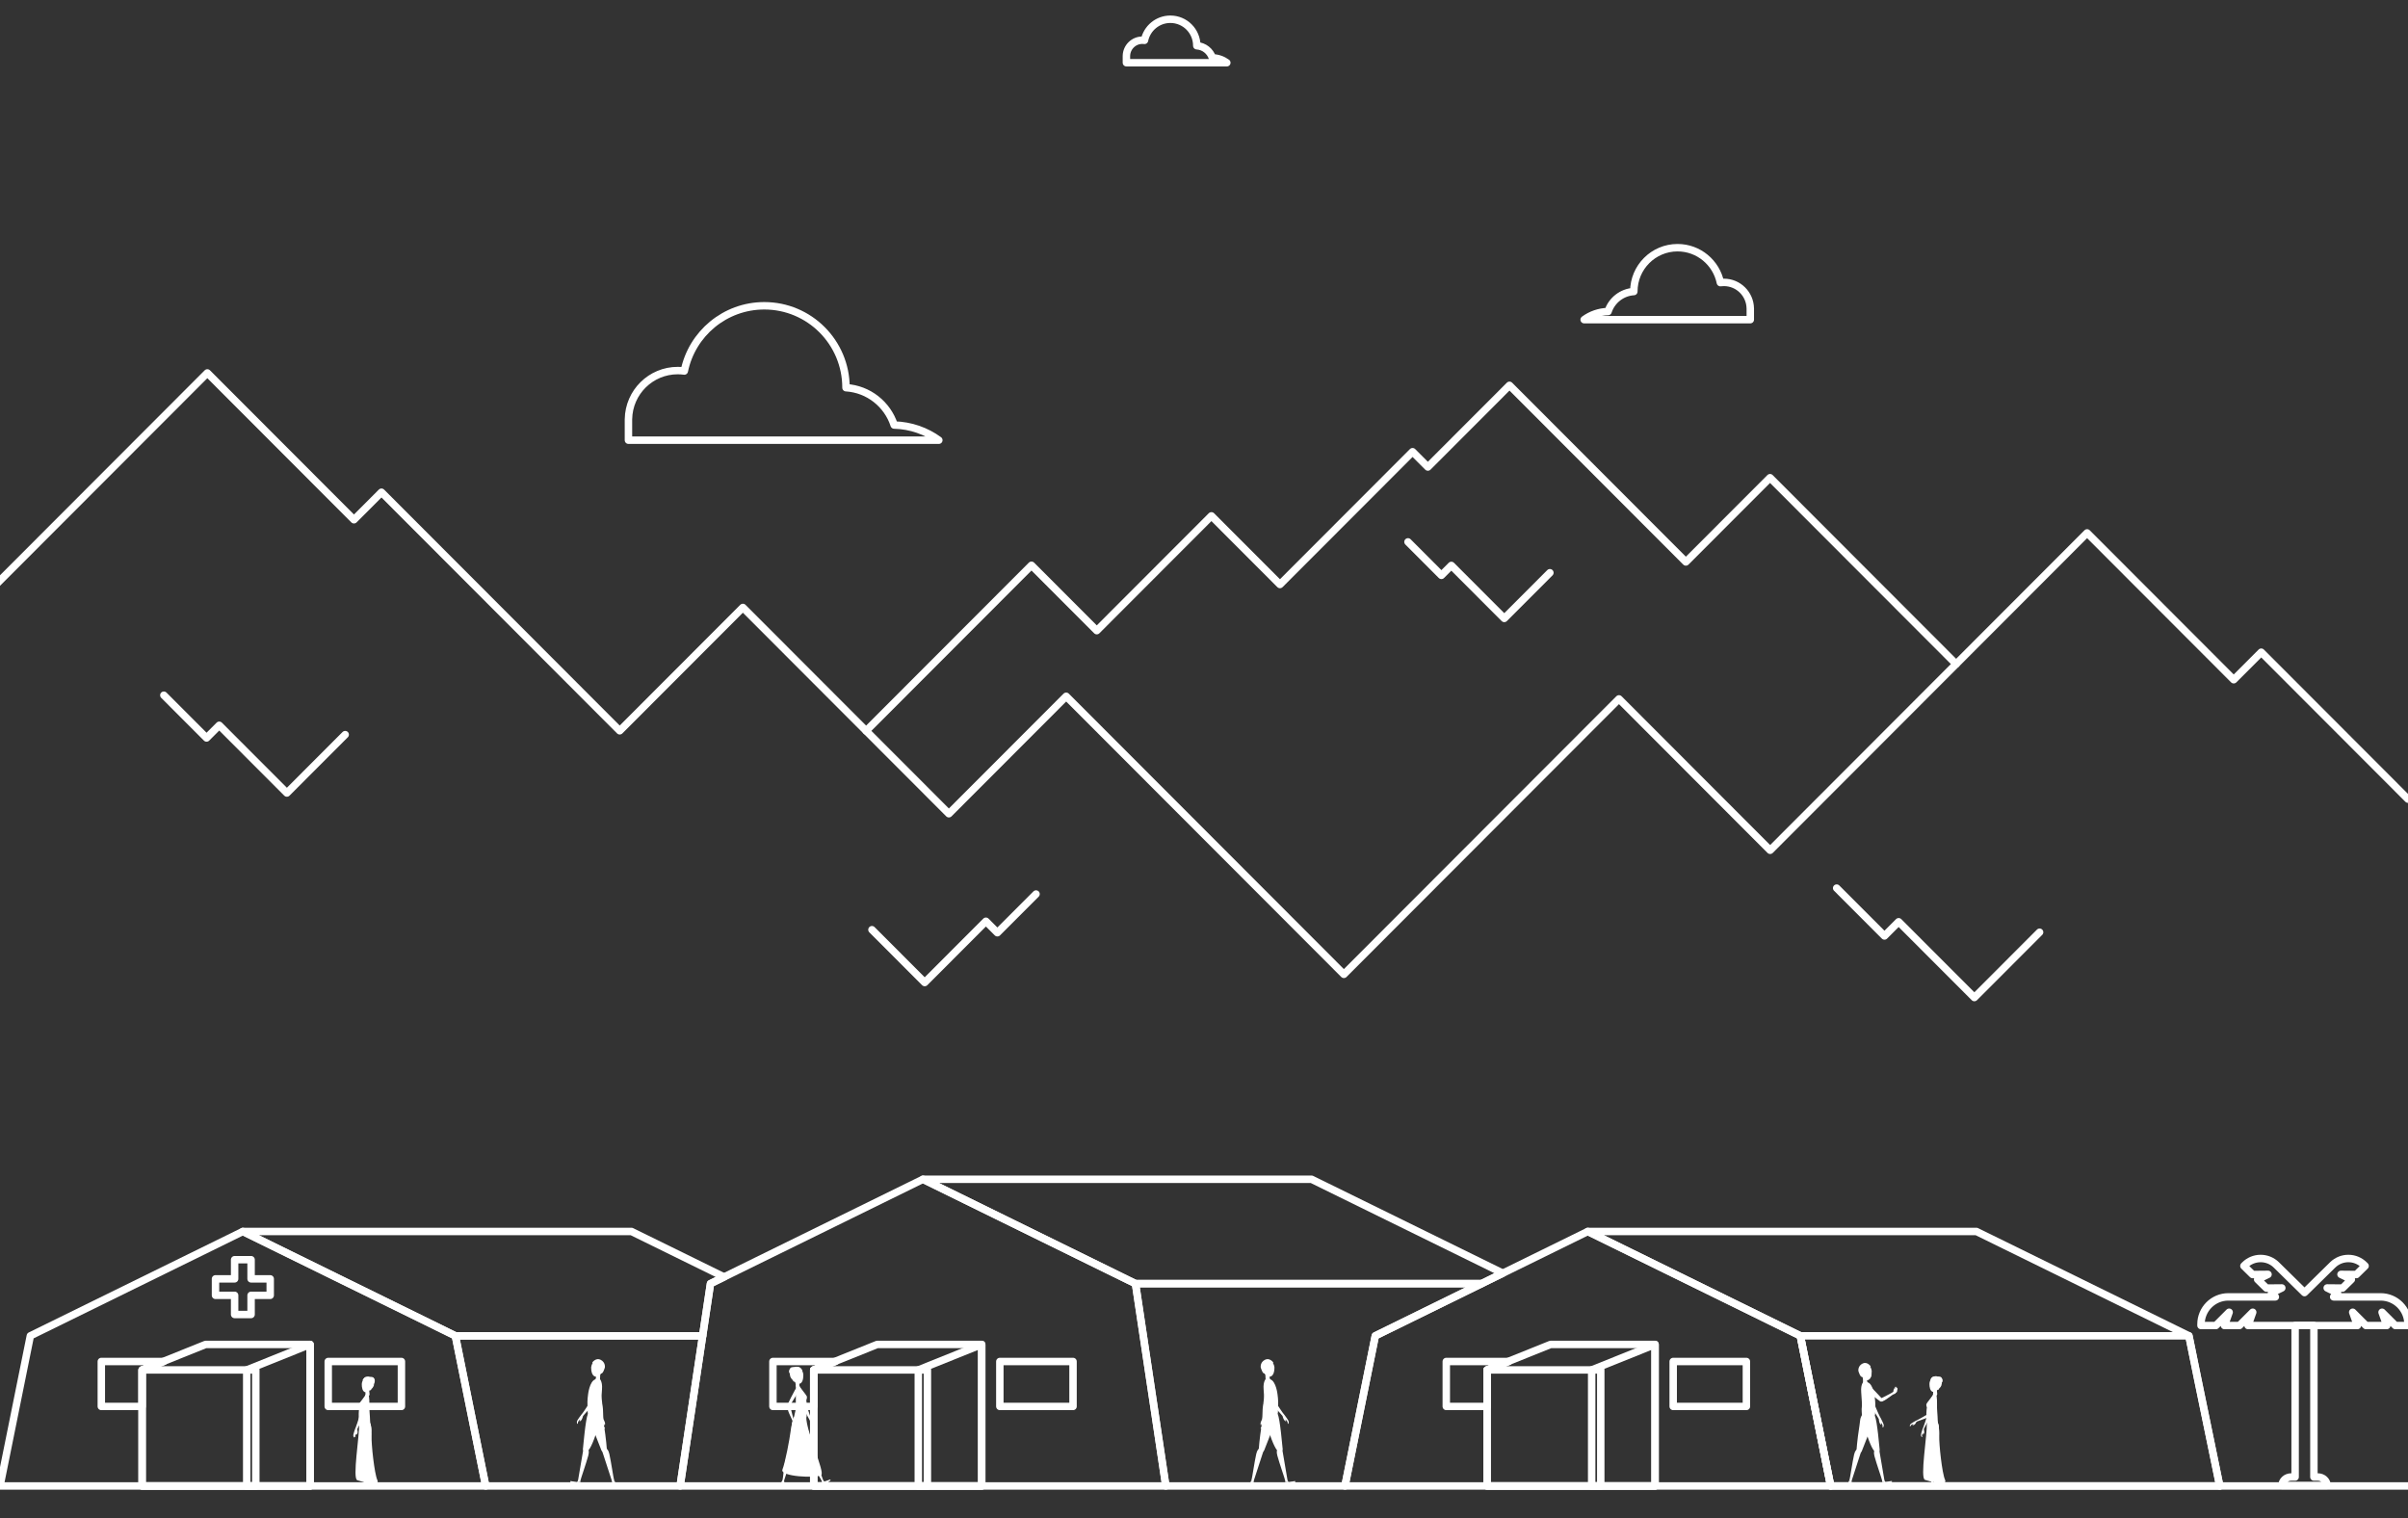 <?xml version="1.0" encoding="utf-8"?>
<!-- Generator: Adobe Illustrator 16.0.0, SVG Export Plug-In . SVG Version: 6.00 Build 0)  -->
<!DOCTYPE svg PUBLIC "-//W3C//DTD SVG 1.1//EN" "http://www.w3.org/Graphics/SVG/1.1/DTD/svg11.dtd">
<svg version="1.1" id="Capa_1" xmlns="http://www.w3.org/2000/svg" xmlns:xlink="http://www.w3.org/1999/xlink" x="0px" y="0px"
	 width="323.522px" height="203.998px" viewBox="0 0 323.522 203.998" enable-background="new 0 0 323.522 203.998"
	 xml:space="preserve">
<rect x="0" y="0" width="323.522" height="203.998" fill="#333333" stroke="none"/>
<rect x="-230.412" y="-186.681" display="none" fill="#BF0411" stroke="#FFFFFF" stroke-linecap="round" stroke-linejoin="round" stroke-miterlimit="10" width="731.818" height="592.045"/>
<polyline fill="none" stroke="#FFFFFF" stroke-linecap="round" stroke-linejoin="round" stroke-miterlimit="10" points="
	116.365,98.194 116.365,98.194 138.583,75.945 147.355,84.729 162.758,69.306 171.967,78.527 189.782,60.688 191.839,62.747 
	202.804,51.768 226.503,75.5 237.809,64.18 262.813,89.218 "/>
<polyline fill="none" stroke="#FFFFFF" stroke-linecap="round" stroke-linejoin="round" stroke-miterlimit="10" points="
	323.522,107.369 303.805,87.624 300.108,91.323 280.409,71.597 237.825,114.238 217.513,93.898 180.554,130.906 143.245,93.546 
	127.484,109.328 99.808,81.614 83.261,98.185 51.251,66.131 47.556,69.831 27.856,50.104 -4.474,82.478 "/>
<polyline fill="none" stroke="#FFFFFF" stroke-linecap="round" stroke-linejoin="round" stroke-miterlimit="10" points="
	22.013,93.403 27.752,99.15 29.456,97.443 38.544,106.544 46.377,98.7 "/>
<polyline fill="none" stroke="#FFFFFF" stroke-linecap="round" stroke-linejoin="round" stroke-miterlimit="10" points="
	246.761,119.319 253.184,125.751 255.091,123.841 265.261,134.024 274.025,125.247 "/>
<polyline fill="none" stroke="#FFFFFF" stroke-linecap="round" stroke-linejoin="round" stroke-miterlimit="10" points="
	189.167,72.804 193.658,77.302 194.992,75.966 202.104,83.087 208.233,76.949 "/>
<polyline fill="none" stroke="#FFFFFF" stroke-linecap="round" stroke-linejoin="round" stroke-miterlimit="10" points="
	139.195,120.116 134.002,125.316 132.46,123.772 124.237,132.006 117.149,124.909 "/>
<path class="cloud-1" fill="none" stroke="#FFFFFF" stroke-linecap="round" stroke-linejoin="round" stroke-miterlimit="10" d="M216.046,41.856
	c0.484-1.488,1.839-2.585,3.464-2.686c0-0.003,0-0.005,0-0.008c0-3.248,2.63-5.883,5.874-5.883c2.836,0,5.204,2.014,5.754,4.691
	c0.153-0.021,0.311-0.031,0.47-0.031c1.94,0,3.516,1.559,3.546,3.495h0.002v1.513h-15.624h-3.676h-3.021
	C213.738,42.286,214.846,41.886,216.046,41.856z"/>
<path class="cloud-2" fill="none" stroke="#FFFFFF" stroke-linecap="round" stroke-linejoin="round" stroke-miterlimit="10" d="M120.134,57.105
	c-0.906-2.783-3.437-4.829-6.472-5.017v-0.015c0-6.07-4.914-10.99-10.974-10.99c-5.3,0-9.722,3.762-10.749,8.765
	c-0.288-0.039-0.58-0.061-0.877-0.061c-3.625,0-6.567,2.914-6.626,6.529h-0.002v2.827h29.188h6.868h5.645
	C124.444,57.908,122.375,57.159,120.134,57.105z"/>
<path class="cloud-3" fill="none" stroke="#FFFFFF" stroke-linecap="round" stroke-linejoin="round" stroke-miterlimit="10" d="M162.885,7.769
	c-0.293-0.9-1.111-1.563-2.093-1.623V6.141c0-1.963-1.589-3.555-3.55-3.555c-1.715,0-3.145,1.217-3.477,2.835
	c-0.093-0.013-0.188-0.019-0.284-0.019c-1.172,0-2.124,0.942-2.143,2.111h-0.001v0.914h9.442H163h1.826
	C164.279,8.028,163.609,7.786,162.885,7.769z"/>
<polygon fill="none" stroke="#FFFFFF" stroke-linecap="round" stroke-linejoin="round" stroke-miterlimit="10" points="
	61.179,179.473 32.629,165.45 4.078,179.473 0,199.645 65.258,199.645 "/>
<polygon fill="none" stroke="#FFFFFF" stroke-linecap="round" stroke-linejoin="round" stroke-miterlimit="10" points="
	19.096,188.958 13.612,188.958 13.612,182.921 22.005,182.921 19.096,184.057 "/>
<rect x="44.099" y="182.921" fill="none" stroke="#FFFFFF" stroke-linecap="round" stroke-linejoin="round" stroke-miterlimit="10" width="9.834" height="6.037"/>
<polygon fill="none" stroke="#FFFFFF" stroke-linecap="round" stroke-linejoin="round" stroke-miterlimit="10" points="
	19.096,199.646 41.665,199.646 41.665,180.631 27.616,180.631 19.096,184.057 "/>
<rect x="19.096" y="184.056" fill="none" stroke="#FFFFFF" stroke-linecap="round" stroke-linejoin="round" stroke-miterlimit="10" width="15.273" height="15.589"/>
<polygon fill="none" stroke="#FFFFFF" stroke-linecap="round" stroke-linejoin="round" stroke-miterlimit="10" points="
	33.146,199.646 41.665,199.646 41.665,180.631 33.146,184.057 "/>
<polygon fill="none" stroke="#FFFFFF" stroke-linecap="round" stroke-linejoin="round" stroke-miterlimit="10" points="
	36.304,171.818 33.734,171.818 33.734,169.245 31.522,169.245 31.522,171.818 28.953,171.818 28.953,174.033 31.522,174.033 
	31.522,176.606 33.734,176.606 33.734,174.033 36.304,174.033 "/>
<polygon fill="none" stroke="#FFFFFF" stroke-linecap="round" stroke-linejoin="round" stroke-miterlimit="10" points="
	95.454,172.462 97.283,171.563 84.837,165.45 32.628,165.45 61.179,179.473 94.402,179.473 "/>
<polygon fill="none" stroke="#FFFFFF" stroke-linecap="round" stroke-linejoin="round" stroke-miterlimit="10" points="
	61.179,179.472 65.258,199.645 91.376,199.645 94.402,179.472 "/>
<polygon fill="none" stroke="#FFFFFF" stroke-linecap="round" stroke-linejoin="round" stroke-miterlimit="10" points="
	152.556,172.461 124.004,158.438 97.283,171.563 95.454,172.461 94.402,179.472 91.375,199.645 117.466,199.645 156.634,199.645 "/>
<rect x="134.331" y="182.921" fill="none" stroke="#FFFFFF" stroke-linecap="round" stroke-linejoin="round" stroke-miterlimit="10" width="9.834" height="6.037"/>
<polygon fill="none" stroke="#FFFFFF" stroke-linecap="round" stroke-linejoin="round" stroke-miterlimit="10" points="
	109.328,199.646 131.897,199.646 131.897,180.631 117.848,180.631 109.328,184.057 "/>
<rect x="109.327" y="184.056" fill="none" stroke="#FFFFFF" stroke-linecap="round" stroke-linejoin="round" stroke-miterlimit="10" width="15.273" height="15.589"/>
<polygon fill="none" stroke="#FFFFFF" stroke-linecap="round" stroke-linejoin="round" stroke-miterlimit="10" points="
	123.376,199.646 131.896,199.646 131.896,180.631 123.376,184.057 "/>
<polygon fill="none" stroke="#FFFFFF" stroke-linecap="round" stroke-linejoin="round" stroke-miterlimit="10" points="
	109.328,188.958 103.844,188.958 103.844,182.921 112.237,182.921 109.328,184.057 "/>
<polygon fill="none" stroke="#FFFFFF" stroke-linecap="round" stroke-linejoin="round" stroke-miterlimit="10" points="
	294.087,179.473 265.537,165.45 213.328,165.45 241.878,179.473 245.957,199.645 298.231,199.645 295.294,185.443 "/>
<polygon fill="none" stroke="#FFFFFF" stroke-linecap="round" stroke-linejoin="round" stroke-miterlimit="10" points="
	201.908,171.059 176.214,158.438 124.005,158.438 152.556,172.461 199.053,172.461 "/>
<polygon fill="none" stroke="#FFFFFF" stroke-linecap="round" stroke-linejoin="round" stroke-miterlimit="10" points="
	199.053,172.461 152.556,172.461 156.634,199.646 180.699,199.646 184.777,179.473 "/>
<polygon fill="none" stroke="#FFFFFF" stroke-linecap="round" stroke-linejoin="round" stroke-miterlimit="10" points="
	241.879,179.473 213.328,165.45 201.908,171.06 199.053,172.461 184.777,179.473 180.699,199.645 208.843,199.645 245.957,199.645 
	"/>
<rect x="224.798" y="182.921" fill="none" stroke="#FFFFFF" stroke-linecap="round" stroke-linejoin="round" stroke-miterlimit="10" width="9.835" height="6.037"/>
<polygon fill="none" stroke="#FFFFFF" stroke-linecap="round" stroke-linejoin="round" stroke-miterlimit="10" points="
	199.795,199.646 222.364,199.646 222.364,180.631 208.315,180.631 199.795,184.057 "/>
<rect x="199.795" y="184.056" fill="none" stroke="#FFFFFF" stroke-linecap="round" stroke-linejoin="round" stroke-miterlimit="10" width="15.272" height="15.589"/>
<polygon fill="none" stroke="#FFFFFF" stroke-linecap="round" stroke-linejoin="round" stroke-miterlimit="10" points="
	213.845,199.646 222.364,199.646 222.364,180.631 213.845,184.057 "/>
<polygon fill="none" stroke="#FFFFFF" stroke-linecap="round" stroke-linejoin="round" stroke-miterlimit="10" points="
	199.795,188.958 194.312,188.958 194.312,182.921 202.705,182.921 199.795,184.057 "/>
<polygon fill="none" stroke="#FFFFFF" stroke-linecap="round" stroke-linejoin="round" stroke-miterlimit="10" points="
	294.086,179.472 241.878,179.472 245.957,199.645 298.231,199.645 "/>
<path fill="none" stroke="#FFFFFF" stroke-linecap="round" stroke-linejoin="round" stroke-miterlimit="10" d="M311.406,198.439
	h-0.526v-20.353h-2.523v20.353h-0.526c-0.686,0-1.241,0.511-1.241,1.141h1.768h2.523h1.768
	C312.647,198.95,312.092,198.439,311.406,198.439z"/>
<path fill="none" stroke="#FFFFFF" stroke-linecap="round" stroke-linejoin="round" stroke-miterlimit="10" d="M319.845,174.241
	h-6.314l0.528-0.519l-1.395-0.682l2.068,0.019l1.18-1.159l-1.394-0.683l2.068,0.02l1.173-1.153l-0.095-0.096
	c-1.168-1.191-3.078-1.209-4.268-0.039l-3.779,3.715l-3.779-3.715c-1.189-1.17-3.1-1.152-4.268,0.039l-0.094,0.096l1.173,1.153
	l2.068-0.02l-1.395,0.683l1.181,1.159l2.068-0.019l-1.395,0.682l0.527,0.519h-6.314c-2.031,0-3.678,1.649-3.678,3.683v0.164h2.002
	l1.783-1.785l-0.632,1.785h2.016l1.783-1.785l-0.632,1.785h7.584h7.11l-0.631-1.785l1.783,1.785h2.792l-0.632-1.785l1.783,1.785
	h1.698v-0.164C323.522,175.891,321.876,174.241,319.845,174.241z"/>
<g>
	<defs>
		<path id="SVGID_1_" d="M49.093,190.658c0.629,0.222,0.758,1.127,0.763,1.278c0.015,0.206-0.004,0.498-0.101,0.903
			c-0.26,1.094-0.512,2.936-0.512,2.936s-0.029,0.257-0.268,0.154c-0.112-0.048-0.241-0.153-0.255-0.343
			c-0.015-0.188-0.476-3.796-0.343-4.464C48.377,191.123,48.464,190.435,49.093,190.658"/>
	</defs>
	<clipPath id="SVGID_2_">
		<use xlink:href="#SVGID_1_"  overflow="visible"/>
	</clipPath>
	<g clip-path="url(#SVGID_2_)">
		<defs>
			<rect id="SVGID_3_" x="17.27" y="157.001" width="308" height="43"/>
		</defs>
		<clipPath id="SVGID_4_">
			<use xlink:href="#SVGID_3_"  overflow="visible"/>
		</clipPath>
		<rect x="43.353" y="185.613" clip-path="url(#SVGID_4_)" fill="#FFFFFF" width="11.507" height="15.341"/>
	</g>
</g>
<g>
	<defs>
		<path id="SVGID_5_" d="M48.823,195.349c0,0,0.061,3.327,0.074,3.564c0.013,0.237-0.083,0.321-0.083,0.321l-0.725,0.286
			l-0.003,0.105h0.856l0.271-0.112c-0.02-0.098-0.106-0.29-0.114-0.498c-0.007-0.207,0.267-1.317,0.334-2.238
			c0.067-0.92-0.354-1.437-0.354-1.437s-0.056-0.092-0.141-0.097C48.853,195.239,48.822,195.311,48.823,195.349"/>
	</defs>
	<clipPath id="SVGID_6_">
		<use xlink:href="#SVGID_5_"  overflow="visible"/>
	</clipPath>
	<g clip-path="url(#SVGID_6_)">
		<defs>
			<rect id="SVGID_7_" x="17.27" y="157.001" width="308" height="43"/>
		</defs>
		<clipPath id="SVGID_8_">
			<use xlink:href="#SVGID_7_"  overflow="visible"/>
		</clipPath>
		<rect x="43.085" y="190.244" clip-path="url(#SVGID_8_)" fill="#FFFFFF" width="11.354" height="14.382"/>
	</g>
</g>
<g>
	<defs>
		<path id="SVGID_9_" d="M49.05,190.462c0.638,0.196,0.805,1.094,0.816,1.246c0.023,0.206,0.017,0.497-0.062,0.907
			c-0.214,1.104-0.388,2.954-0.388,2.954s-0.018,0.258-0.261,0.165c-0.114-0.042-0.248-0.144-0.27-0.331
			c-0.022-0.188-0.636-3.772-0.532-4.446C48.354,190.957,48.411,190.266,49.05,190.462"/>
	</defs>
	<clipPath id="SVGID_10_">
		<use xlink:href="#SVGID_9_"  overflow="visible"/>
	</clipPath>
	<g clip-path="url(#SVGID_10_)">
		<defs>
			<rect id="SVGID_11_" x="17.27" y="157.001" width="308" height="43"/>
		</defs>
		<clipPath id="SVGID_12_">
			<use xlink:href="#SVGID_11_"  overflow="visible"/>
		</clipPath>
		<rect x="43.342" y="185.427" clip-path="url(#SVGID_12_)" fill="#FFFFFF" width="11.536" height="15.327"/>
	</g>
</g>
<g>
	<defs>
		<path id="SVGID_13_" d="M48.938,195.37c0,0,0.302,3.312,0.333,3.548c0.03,0.236-0.061,0.326-0.061,0.326l-0.739,0.276l0.004,0.105
			h0.892l0.28-0.075c-0.027-0.096-0.146-0.338-0.168-0.545c-0.023-0.206,0.169-1.335,0.169-2.257s-0.457-1.407-0.457-1.407
			s-0.063-0.087-0.148-0.087C48.96,195.258,48.935,195.331,48.938,195.37"/>
	</defs>
	<clipPath id="SVGID_14_">
		<use xlink:href="#SVGID_13_"  overflow="visible"/>
	</clipPath>
	<g clip-path="url(#SVGID_14_)">
		<defs>
			<rect id="SVGID_15_" x="17.27" y="157.001" width="308" height="43"/>
		</defs>
		<clipPath id="SVGID_16_">
			<use xlink:href="#SVGID_15_"  overflow="visible"/>
		</clipPath>
		<rect x="43.472" y="190.255" clip-path="url(#SVGID_16_)" fill="#FFFFFF" width="11.177" height="14.371"/>
	</g>
</g>
<g>
	<defs>
		<path id="SVGID_17_" d="M48.702,190.072c0.203-0.248,0.702-1.824,0.756-1.942s0.072-0.405-0.095-0.439
			c-0.166-0.034-0.255,0.126-0.255,0.126s-0.164,0.384-0.381,1.224c-0.15,0.579-0.27,0.826-0.346,0.994c0,0-0.045,0.113,0.111,0.142
			C48.622,190.199,48.702,190.072,48.702,190.072"/>
	</defs>
	<clipPath id="SVGID_18_">
		<use xlink:href="#SVGID_17_"  overflow="visible"/>
	</clipPath>
	<g clip-path="url(#SVGID_18_)">
		<defs>
			<rect id="SVGID_19_" x="17.27" y="157.001" width="308" height="43"/>
		</defs>
		<clipPath id="SVGID_20_">
			<use xlink:href="#SVGID_19_"  overflow="visible"/>
		</clipPath>
		<rect x="43.375" y="182.686" clip-path="url(#SVGID_20_)" fill="#FFFFFF" width="11.122" height="12.493"/>
	</g>
</g>
<g>
	<defs>
		<path id="SVGID_21_" d="M48.702,190.072c0,0,0.017,0.367-0.34,1.002c-0.358,0.634-0.517,1.005-0.517,1.005
			s0.102,0.349,0.053,0.492s-0.159,0.247-0.159,0.247l0.008-0.249c0,0-0.191,0.218-0.124,0.45l0.02,0.094l-0.067,0.014
			c0,0-0.093-0.104-0.114-0.24s0.225-0.844,0.225-0.844c0.08-0.124,0.567-1.592,0.618-1.806c0.016-0.067,0.042-0.126,0.077-0.203
			c0,0,0.054-0.137,0.185-0.114C48.695,189.943,48.702,190.072,48.702,190.072"/>
	</defs>
	<clipPath id="SVGID_22_">
		<use xlink:href="#SVGID_21_"  overflow="visible"/>
	</clipPath>
	<g clip-path="url(#SVGID_22_)">
		<defs>
			<rect id="SVGID_23_" x="17.27" y="157.001" width="308" height="43"/>
		</defs>
		<clipPath id="SVGID_24_">
			<use xlink:href="#SVGID_23_"  overflow="visible"/>
		</clipPath>
		<rect x="42.461" y="184.917" clip-path="url(#SVGID_24_)" fill="#FFFFFF" width="11.241" height="13.21"/>
	</g>
</g>
<g>
	<defs>
		<path id="SVGID_25_" d="M49.098,187.41c0,0-0.023-0.218,0.034-0.487c0.063-0.293,0.468-0.125,0.468-0.125l0.05,0.518
			c0.027,0.278-0.355,0.352-0.495,0.293C49.017,187.549,49.098,187.41,49.098,187.41"/>
	</defs>
	<clipPath id="SVGID_26_">
		<use xlink:href="#SVGID_25_"  overflow="visible"/>
	</clipPath>
	<g clip-path="url(#SVGID_26_)">
		<defs>
			<rect id="SVGID_27_" x="17.27" y="157.001" width="308" height="43"/>
		</defs>
		<clipPath id="SVGID_28_">
			<use xlink:href="#SVGID_27_"  overflow="visible"/>
		</clipPath>
		<rect x="44.074" y="181.75" clip-path="url(#SVGID_28_)" fill="#FFFFFF" width="10.577" height="10.877"/>
	</g>
</g>
<g>
	<defs>
		<path id="SVGID_29_" d="M48.263,191.207c0,0-0.161-0.962,0-2.068c0,0-0.134-0.294-0.05-0.483c0.084-0.19,0.827-1.046,0.879-1.245
			l0.432-0.095c0,0,0.124,0.61,0.101,1.327c-0.028,0.825,0.081,1.536,0.073,1.724c-0.006,0.144,0.047,0.841,0.047,0.841H48.263z"/>
	</defs>
	<clipPath id="SVGID_30_">
		<use xlink:href="#SVGID_29_"  overflow="visible"/>
	</clipPath>
	<g clip-path="url(#SVGID_30_)">
		<defs>
			<rect id="SVGID_31_" x="17.27" y="157.001" width="308" height="43"/>
		</defs>
		<clipPath id="SVGID_32_">
			<use xlink:href="#SVGID_31_"  overflow="visible"/>
		</clipPath>
		<rect x="43.185" y="182.315" clip-path="url(#SVGID_32_)" fill="#FFFFFF" width="11.559" height="13.892"/>
	</g>
</g>
<g>
	<defs>
		<path id="SVGID_33_" d="M49.744,191.207c0,0,0.228,0.738,0.18,1.76c-0.048,1.022,0.375,5.031,0.78,5.903
			c0.406,0.872-2.026,0.24-2.702,0c-0.676-0.241,0.296-5.881,0.26-7.663H49.744z"/>
	</defs>
	<clipPath id="SVGID_34_">
		<use xlink:href="#SVGID_33_"  overflow="visible"/>
	</clipPath>
	<g clip-path="url(#SVGID_34_)">
		<defs>
			<rect id="SVGID_35_" x="17.27" y="157.001" width="308" height="43"/>
		</defs>
		<clipPath id="SVGID_36_">
			<use xlink:href="#SVGID_35_"  overflow="visible"/>
		</clipPath>
		<rect x="42.763" y="186.207" clip-path="url(#SVGID_36_)" fill="#FFFFFF" width="12.987" height="18.109"/>
	</g>
</g>
<g>
	<defs>
		<path id="SVGID_37_" d="M48.616,185.876c0.001-0.021,0.002-0.032,0.002-0.032h0.001c0.001-0.005,0.001-0.01,0.002-0.014
			c0.068-0.464,0.425-0.795,0.799-0.74c0.374,0.055,0.623,0.476,0.555,0.938c0,0.004-0.001,0.009-0.002,0.014
			c0,0,0,0.001-0.001,0.003c-0.011,0.068-0.028,0.133-0.051,0.194c-0.097,0.315-0.337,0.896-0.79,0.83h-0.001
			c-0.463-0.068-0.52-0.723-0.52-1.046C48.609,185.975,48.611,185.926,48.616,185.876"/>
	</defs>
	<clipPath id="SVGID_38_">
		<use xlink:href="#SVGID_37_"  overflow="visible"/>
	</clipPath>
	<g clip-path="url(#SVGID_38_)">
		<defs>
			<rect id="SVGID_39_" x="17.27" y="157.001" width="308" height="43"/>
		</defs>
		<clipPath id="SVGID_40_">
			<use xlink:href="#SVGID_39_"  overflow="visible"/>
		</clipPath>
		<rect x="43.61" y="180.084" clip-path="url(#SVGID_40_)" fill="#FFFFFF" width="11.376" height="11.991"/>
	</g>
</g>
<g>
	<defs>
		<path id="SVGID_41_" d="M48.87,190.111c0.159-0.277,0.392-1.914,0.426-2.04c0.034-0.124,0.004-0.411-0.167-0.417
			c-0.169-0.007-0.231,0.166-0.231,0.166s-0.098,0.403-0.174,1.27c-0.053,0.595-0.129,0.859-0.177,1.037c0,0-0.026,0.12,0.134,0.122
			C48.812,190.25,48.87,190.111,48.87,190.111"/>
	</defs>
	<clipPath id="SVGID_42_">
		<use xlink:href="#SVGID_41_"  overflow="visible"/>
	</clipPath>
	<g clip-path="url(#SVGID_42_)">
		<defs>
			<rect id="SVGID_43_" x="17.27" y="157.001" width="308" height="43"/>
		</defs>
		<clipPath id="SVGID_44_">
			<use xlink:href="#SVGID_43_"  overflow="visible"/>
		</clipPath>
		<rect x="43.546" y="182.653" clip-path="url(#SVGID_44_)" fill="#FFFFFF" width="10.763" height="12.596"/>
	</g>
</g>
<g>
	<defs>
		<path id="SVGID_45_" d="M48.87,190.038c0,0,0.013,0.368-0.354,0.998c-0.366,0.63-0.529,0.998-0.529,0.998s0.098,0.351,0.047,0.493
			s-0.162,0.245-0.162,0.245l0.011-0.249c0,0-0.194,0.216-0.129,0.448l0.018,0.095l-0.067,0.013c0,0-0.091-0.105-0.11-0.242
			c-0.02-0.137,0.235-0.842,0.235-0.842c0.081-0.122,0.587-1.583,0.641-1.797c0.017-0.066,0.043-0.126,0.078-0.201
			c0,0,0.057-0.137,0.187-0.112C48.865,189.91,48.87,190.038,48.87,190.038"/>
	</defs>
	<clipPath id="SVGID_46_">
		<use xlink:href="#SVGID_45_"  overflow="visible"/>
	</clipPath>
	<g clip-path="url(#SVGID_46_)">
		<defs>
			<rect id="SVGID_47_" x="17.27" y="157.001" width="308" height="43"/>
		</defs>
		<clipPath id="SVGID_48_">
			<use xlink:href="#SVGID_47_"  overflow="visible"/>
		</clipPath>
		<rect x="42.593" y="184.882" clip-path="url(#SVGID_48_)" fill="#FFFFFF" width="11.276" height="13.197"/>
	</g>
</g>
<g>
	<defs>
		<path id="SVGID_49_" d="M49.222,186.349c0-0.158,0.129-0.289,0.289-0.289c0.158,0,0.288,0.131,0.288,0.289
			c0,0.16-0.13,0.29-0.288,0.29C49.351,186.639,49.222,186.509,49.222,186.349 M49.253,186.349c0,0.143,0.115,0.259,0.257,0.259
			c0.141,0,0.256-0.116,0.256-0.259c0-0.141-0.115-0.257-0.256-0.257C49.369,186.092,49.253,186.208,49.253,186.349"/>
	</defs>
	<clipPath id="SVGID_50_">
		<use xlink:href="#SVGID_49_"  overflow="visible"/>
	</clipPath>
	<g clip-path="url(#SVGID_50_)">
		<defs>
			<rect id="SVGID_51_" x="17.27" y="157.001" width="308" height="43"/>
		</defs>
		<clipPath id="SVGID_52_">
			<use xlink:href="#SVGID_51_"  overflow="visible"/>
		</clipPath>
		<rect x="44.222" y="181.06" clip-path="url(#SVGID_52_)" fill="#FFFFFF" width="10.577" height="10.579"/>
	</g>
</g>
<g>
	<defs>
		<path id="SVGID_53_" d="M49.511,186.132c0.024-0.216-0.1-0.185-0.252-0.288c-0.152-0.103-0.073-0.285-0.127-0.397
			c-0.054-0.113-0.39,0.051-0.408,0.01c-0.018-0.042,0.06-0.156,0.06-0.156s0.38-0.478,0.866-0.234
			c0.572,0.285,0.479,0.941,0.479,0.941s-0.246,1.028-0.489,0.749C49.486,186.581,49.511,186.132,49.511,186.132"/>
	</defs>
	<clipPath id="SVGID_54_">
		<use xlink:href="#SVGID_53_"  overflow="visible"/>
	</clipPath>
	<g clip-path="url(#SVGID_54_)">
		<defs>
			<rect id="SVGID_55_" x="17.27" y="157.001" width="308" height="43"/>
		</defs>
		<clipPath id="SVGID_56_">
			<use xlink:href="#SVGID_55_"  overflow="visible"/>
		</clipPath>
		<rect x="43.72" y="179.996" clip-path="url(#SVGID_56_)" fill="#FFFFFF" width="11.412" height="11.808"/>
	</g>
</g>
<g>
	<defs>
		<path id="SVGID_57_" d="M50.327,185.428c0.051,0.211-0.039,0.414-0.2,0.453s-0.333-0.102-0.384-0.313
			c-0.051-0.212,0.039-0.415,0.2-0.454C50.104,185.076,50.276,185.216,50.327,185.428"/>
	</defs>
	<clipPath id="SVGID_58_">
		<use xlink:href="#SVGID_57_"  overflow="visible"/>
	</clipPath>
	<g clip-path="url(#SVGID_58_)">
		<defs>
			<rect id="SVGID_59_" x="17.27" y="157.001" width="308" height="43"/>
		</defs>
		<clipPath id="SVGID_60_">
			<use xlink:href="#SVGID_59_"  overflow="visible"/>
		</clipPath>
		<rect x="44.729" y="180.108" clip-path="url(#SVGID_60_)" fill="#FFFFFF" width="10.612" height="10.779"/>
	</g>
</g>
<g>
	<defs>
		<path id="SVGID_61_" d="M49.639,184.994c0,0,0.405-0.053,0.561,0.114s0.235,0.498,0.058,0.685
			C50.079,185.981,49.639,184.994,49.639,184.994"/>
	</defs>
	<clipPath id="SVGID_62_">
		<use xlink:href="#SVGID_61_"  overflow="visible"/>
	</clipPath>
	<g clip-path="url(#SVGID_62_)">
		<defs>
			<rect id="SVGID_63_" x="17.27" y="157.001" width="308" height="43"/>
		</defs>
		<clipPath id="SVGID_64_">
			<use xlink:href="#SVGID_63_"  overflow="visible"/>
		</clipPath>
		<rect x="44.639" y="179.986" clip-path="url(#SVGID_64_)" fill="#FFFFFF" width="10.719" height="10.831"/>
	</g>
</g>
<g>
	<defs>
		<path id="SVGID_65_" d="M49.141,185.02c0,0,0.19-0.103,0.453-0.063c0.263,0.04,0.671,0.786,0.686,0.836
			c0.015,0.051-0.031,0.279-0.073,0.316C50.164,186.147,49.141,185.02,49.141,185.02"/>
	</defs>
	<clipPath id="SVGID_66_">
		<use xlink:href="#SVGID_65_"  overflow="visible"/>
	</clipPath>
	<g clip-path="url(#SVGID_66_)">
		<defs>
			<rect id="SVGID_67_" x="17.27" y="157.001" width="308" height="43"/>
		</defs>
		<clipPath id="SVGID_68_">
			<use xlink:href="#SVGID_67_"  overflow="visible"/>
		</clipPath>
		<rect x="44.141" y="179.947" clip-path="url(#SVGID_68_)" fill="#FFFFFF" width="11.142" height="11.163"/>
	</g>
</g>
<g>
	<defs>
		<path id="SVGID_69_" d="M50.237,186.104c-0.018,0.148-0.25,0.439-0.25,0.439c-0.615-0.303-1.152-1.299-1.152-1.299
			s0.131-0.188,0.276-0.248C49.256,184.937,50.209,186.044,50.237,186.104"/>
	</defs>
	<clipPath id="SVGID_70_">
		<use xlink:href="#SVGID_69_"  overflow="visible"/>
	</clipPath>
	<g clip-path="url(#SVGID_70_)">
		<defs>
			<rect id="SVGID_71_" x="17.27" y="157.001" width="308" height="43"/>
		</defs>
		<clipPath id="SVGID_72_">
			<use xlink:href="#SVGID_71_"  overflow="visible"/>
		</clipPath>
		<rect x="43.834" y="179.994" clip-path="url(#SVGID_72_)" fill="#FFFFFF" width="11.402" height="11.549"/>
	</g>
</g>
<g>
	<defs>
		<path id="SVGID_73_" d="M105.788,188.921c0,0-0.044,0.408,0.311,1.139c0.355,0.731,0.506,1.154,0.506,1.154
			s-0.137,0.382-0.093,0.545c0.044,0.163,0.16,0.286,0.16,0.286l0.008-0.279c0,0,0.198,0.258,0.106,0.513l-0.028,0.102l0.074,0.021
			c0,0,0.11-0.109,0.143-0.261c0.032-0.15-0.192-0.956-0.192-0.956c-0.08-0.142-0.522-1.809-0.564-2.052
			c-0.013-0.075-0.038-0.143-0.071-0.229c0,0-0.051-0.158-0.198-0.141C105.803,188.779,105.788,188.921,105.788,188.921"/>
	</defs>
	<clipPath id="SVGID_74_">
		<use xlink:href="#SVGID_73_"  overflow="visible"/>
	</clipPath>
	<g clip-path="url(#SVGID_74_)">
		<defs>
			<rect id="SVGID_75_" x="17.27" y="157.001" width="308" height="43"/>
		</defs>
		<clipPath id="SVGID_76_">
			<use xlink:href="#SVGID_75_"  overflow="visible"/>
		</clipPath>
		<rect x="100.786" y="183.76" clip-path="url(#SVGID_76_)" fill="#FFFFFF" width="11.192" height="13.641"/>
	</g>
</g>
<g>
	<defs>
		<path id="SVGID_77_" d="M107.034,190.234c-0.565,0.484-0.336,1.478-0.28,1.639c0.067,0.22,0.204,0.516,0.467,0.899
			c0.71,1.032,1.711,2.848,1.711,2.848s0.133,0.254,0.34,0.053c0.098-0.096,0.189-0.257,0.129-0.459
			c-0.061-0.203-1.027-4.142-1.434-4.784C107.966,190.43,107.6,189.749,107.034,190.234"/>
	</defs>
	<clipPath id="SVGID_78_">
		<use xlink:href="#SVGID_77_"  overflow="visible"/>
	</clipPath>
	<g clip-path="url(#SVGID_78_)">
		<defs>
			<rect id="SVGID_79_" x="17.27" y="157.001" width="308" height="43"/>
		</defs>
		<clipPath id="SVGID_80_">
			<use xlink:href="#SVGID_79_"  overflow="visible"/>
		</clipPath>
		<rect x="101.661" y="185.06" clip-path="url(#SVGID_80_)" fill="#FFFFFF" width="12.759" height="15.691"/>
	</g>
</g>
<g>
	<defs>
		<path id="SVGID_81_" d="M107.706,189.624c-0.742,0.056-1.145,0.993-1.193,1.156c-0.076,0.217-0.141,0.536-0.155,1.001
			c-0.038,1.254-0.303,3.31-0.303,3.31s-0.043,0.284,0.243,0.244c0.135-0.019,0.304-0.095,0.375-0.294
			c0.071-0.2,1.618-3.948,1.669-4.707C108.342,190.334,108.449,189.569,107.706,189.624"/>
	</defs>
	<clipPath id="SVGID_82_">
		<use xlink:href="#SVGID_81_"  overflow="visible"/>
	</clipPath>
	<g clip-path="url(#SVGID_82_)">
		<defs>
			<rect id="SVGID_83_" x="17.27" y="157.001" width="308" height="43"/>
		</defs>
		<clipPath id="SVGID_84_">
			<use xlink:href="#SVGID_83_"  overflow="visible"/>
		</clipPath>
		<rect x="101.052" y="184.621" clip-path="url(#SVGID_84_)" fill="#FFFFFF" width="12.295" height="15.718"/>
	</g>
</g>
<g>
	<defs>
		<path id="SVGID_85_" d="M106.623,194.991c0,0-1.142,3.529-1.232,3.778c-0.091,0.248-0.015,0.37-0.015,0.37l0.784,0.265
			l-0.031,0.112h-1.017l-0.287-0.15c0.053-0.099,0.241-0.333,0.316-0.551c0.075-0.22,0.143-1.494,0.37-2.498
			c0.226-1.005,0.842-1.419,0.842-1.419s0.09-0.079,0.182-0.059C106.627,194.864,106.636,194.95,106.623,194.991"/>
	</defs>
	<clipPath id="SVGID_86_">
		<use xlink:href="#SVGID_85_"  overflow="visible"/>
	</clipPath>
	<g clip-path="url(#SVGID_86_)">
		<defs>
			<rect id="SVGID_87_" x="17.27" y="157.001" width="308" height="43"/>
		</defs>
		<clipPath id="SVGID_88_">
			<use xlink:href="#SVGID_87_"  overflow="visible"/>
		</clipPath>
		<rect x="99.826" y="189.837" clip-path="url(#SVGID_88_)" fill="#FFFFFF" width="11.802" height="14.68"/>
	</g>
</g>
<g>
	<defs>
		<path id="SVGID_89_" d="M109.198,195.008c0,0,1.271,3.485,1.353,3.737c0.082,0.252,0.215,0.301,0.215,0.301l0.78-0.275
			l0.046,0.107l-0.801,0.628l-0.327-0.009c-0.019-0.109-0.006-0.344-0.081-0.563c-0.075-0.219-0.806-1.266-1.245-2.195
			c-0.438-0.931-0.208-1.638-0.208-1.638s0.022-0.117,0.108-0.157C109.123,194.905,109.183,194.967,109.198,195.008"/>
	</defs>
	<clipPath id="SVGID_90_">
		<use xlink:href="#SVGID_89_"  overflow="visible"/>
	</clipPath>
	<g clip-path="url(#SVGID_90_)">
		<defs>
			<rect id="SVGID_91_" x="17.27" y="157.001" width="308" height="43"/>
		</defs>
		<clipPath id="SVGID_92_">
			<use xlink:href="#SVGID_91_"  overflow="visible"/>
		</clipPath>
		<rect x="103.868" y="189.931" clip-path="url(#SVGID_92_)" fill="#FFFFFF" width="12.724" height="14.575"/>
	</g>
</g>
<g>
	<defs>
		<path id="SVGID_93_" d="M106.714,190.362c0,0-0.344,0.751-0.479,1.845c-0.137,1.104-0.725,4.255-1.109,5.229
			c-0.383,0.974,4.564,1.188,5.207,0.746c0.535-0.367-2.046-5.883-2.008-7.82H106.714z"/>
	</defs>
	<clipPath id="SVGID_94_">
		<use xlink:href="#SVGID_93_"  overflow="visible"/>
	</clipPath>
	<g clip-path="url(#SVGID_94_)">
		<defs>
			<rect id="SVGID_95_" x="17.27" y="157.001" width="308" height="43"/>
		</defs>
		<clipPath id="SVGID_96_">
			<use xlink:href="#SVGID_95_"  overflow="visible"/>
		</clipPath>
		<rect x="100.105" y="185.362" clip-path="url(#SVGID_96_)" fill="#FFFFFF" width="15.301" height="18.04"/>
	</g>
</g>
<g>
	<defs>
		<path id="SVGID_97_" d="M107.403,186.199c0,0-0.022-0.237-0.03-0.53c-0.008-0.323-0.564-0.19-0.564-0.19l0.114,0.64
			c-0.023,0.304,0.312,0.359,0.43,0.297C107.472,186.351,107.403,186.199,107.403,186.199"/>
	</defs>
	<clipPath id="SVGID_98_">
		<use xlink:href="#SVGID_97_"  overflow="visible"/>
	</clipPath>
	<g clip-path="url(#SVGID_98_)">
		<defs>
			<rect id="SVGID_99_" x="17.27" y="157.001" width="308" height="43"/>
		</defs>
		<clipPath id="SVGID_100_">
			<use xlink:href="#SVGID_99_"  overflow="visible"/>
		</clipPath>
		<rect x="101.809" y="180.452" clip-path="url(#SVGID_100_)" fill="#FFFFFF" width="10.614" height="10.985"/>
	</g>
</g>
<g>
	<defs>
		<path id="SVGID_101_" d="M107.921,184.631c-0.001-0.021-0.002-0.035-0.002-0.035l-0.001,0.001
			c-0.001-0.006-0.001-0.011-0.002-0.016c-0.074-0.504-0.463-0.864-0.87-0.804c-0.407,0.059-0.677,0.516-0.603,1.019
			c0.001,0.005,0.001,0.01,0.002,0.016h0c0,0,0,0.001,0.001,0.004c0.012,0.073,0.031,0.145,0.056,0.211
			c0.105,0.344,0.367,0.975,0.858,0.901h0.001c0.504-0.074,0.566-0.784,0.565-1.137
			C107.928,184.739,107.927,184.686,107.921,184.631"/>
	</defs>
	<clipPath id="SVGID_102_">
		<use xlink:href="#SVGID_101_"  overflow="visible"/>
	</clipPath>
	<g clip-path="url(#SVGID_102_)">
		<defs>
			<rect id="SVGID_103_" x="17.27" y="157.001" width="308" height="43"/>
		</defs>
		<clipPath id="SVGID_104_">
			<use xlink:href="#SVGID_103_"  overflow="visible"/>
		</clipPath>
		<rect x="101.43" y="178.77" clip-path="url(#SVGID_104_)" fill="#FFFFFF" width="11.497" height="12.164"/>
	</g>
</g>
<g>
	<defs>
		<path id="SVGID_105_" d="M107.076,185.41c-0.159,0-0.288-0.129-0.288-0.289c0-0.159,0.129-0.289,0.288-0.289
			s0.289,0.13,0.289,0.289C107.365,185.281,107.235,185.41,107.076,185.41 M107.076,184.864c-0.141,0-0.256,0.114-0.256,0.257
			c0,0.142,0.115,0.257,0.256,0.257c0.142,0,0.257-0.115,0.257-0.257C107.333,184.979,107.217,184.864,107.076,184.864"/>
	</defs>
	<clipPath id="SVGID_106_">
		<use xlink:href="#SVGID_105_"  overflow="visible"/>
	</clipPath>
	<g clip-path="url(#SVGID_106_)">
		<defs>
			<rect id="SVGID_107_" x="17.27" y="157.001" width="308" height="43"/>
		</defs>
		<clipPath id="SVGID_108_">
			<use xlink:href="#SVGID_107_"  overflow="visible"/>
		</clipPath>
		<rect x="101.788" y="179.832" clip-path="url(#SVGID_108_)" fill="#FFFFFF" width="10.577" height="10.578"/>
	</g>
</g>
<g>
	<defs>
		<path id="SVGID_109_" d="M106.948,184.909c-0.026-0.235,0.109-0.2,0.274-0.313c0.166-0.111,0.08-0.31,0.139-0.432
			c0.059-0.124,0.424,0.055,0.443,0.01s-0.065-0.169-0.065-0.169s-0.413-0.52-0.941-0.256c-0.621,0.312-0.52,1.024-0.52,1.024
			s0.267,1.117,0.531,0.814C106.975,185.399,106.948,184.909,106.948,184.909"/>
	</defs>
	<clipPath id="SVGID_110_">
		<use xlink:href="#SVGID_109_"  overflow="visible"/>
	</clipPath>
	<g clip-path="url(#SVGID_110_)">
		<defs>
			<rect id="SVGID_111_" x="17.27" y="157.001" width="308" height="43"/>
		</defs>
		<clipPath id="SVGID_112_">
			<use xlink:href="#SVGID_111_"  overflow="visible"/>
		</clipPath>
		<rect x="101.272" y="178.674" clip-path="url(#SVGID_112_)" fill="#FFFFFF" width="11.536" height="11.966"/>
	</g>
</g>
<g>
	<defs>
		<path id="SVGID_113_" d="M106.061,184.144c-0.055,0.23,0.042,0.45,0.218,0.493c0.175,0.042,0.362-0.11,0.417-0.34
			c0.055-0.23-0.042-0.452-0.218-0.494C106.303,183.761,106.116,183.913,106.061,184.144"/>
	</defs>
	<clipPath id="SVGID_114_">
		<use xlink:href="#SVGID_113_"  overflow="visible"/>
	</clipPath>
	<g clip-path="url(#SVGID_114_)">
		<defs>
			<rect id="SVGID_115_" x="17.27" y="157.001" width="308" height="43"/>
		</defs>
		<clipPath id="SVGID_116_">
			<use xlink:href="#SVGID_115_"  overflow="visible"/>
		</clipPath>
		<rect x="101.045" y="178.796" clip-path="url(#SVGID_116_)" fill="#FFFFFF" width="10.666" height="10.848"/>
	</g>
</g>
<g>
	<defs>
		<path id="SVGID_117_" d="M106.809,183.672c0,0-0.441-0.057-0.61,0.124c-0.168,0.181-0.255,0.542-0.063,0.746
			C106.33,184.746,106.809,183.672,106.809,183.672"/>
	</defs>
	<clipPath id="SVGID_118_">
		<use xlink:href="#SVGID_117_"  overflow="visible"/>
	</clipPath>
	<g clip-path="url(#SVGID_118_)">
		<defs>
			<rect id="SVGID_119_" x="17.27" y="157.001" width="308" height="43"/>
		</defs>
		<clipPath id="SVGID_120_">
			<use xlink:href="#SVGID_119_"  overflow="visible"/>
		</clipPath>
		<rect x="101.027" y="178.663" clip-path="url(#SVGID_120_)" fill="#FFFFFF" width="10.782" height="10.905"/>
	</g>
</g>
<g>
	<defs>
		<path id="SVGID_121_" d="M107.351,183.7c0,0-0.207-0.112-0.493-0.068c-0.286,0.043-0.729,0.855-0.746,0.91
			c-0.017,0.054,0.033,0.302,0.079,0.343C106.238,184.926,107.351,183.7,107.351,183.7"/>
	</defs>
	<clipPath id="SVGID_122_">
		<use xlink:href="#SVGID_121_"  overflow="visible"/>
	</clipPath>
	<g clip-path="url(#SVGID_122_)">
		<defs>
			<rect id="SVGID_123_" x="17.27" y="157.001" width="308" height="43"/>
		</defs>
		<clipPath id="SVGID_124_">
			<use xlink:href="#SVGID_123_"  overflow="visible"/>
		</clipPath>
		<rect x="101.109" y="178.622" clip-path="url(#SVGID_124_)" fill="#FFFFFF" width="11.242" height="11.264"/>
	</g>
</g>
<g>
	<defs>
		<path id="SVGID_125_" d="M106.159,184.88c0.019,0.16,0.271,0.477,0.271,0.477c0.669-0.329,1.253-1.412,1.253-1.412
			s-0.143-0.205-0.3-0.271C107.225,183.61,106.188,184.814,106.159,184.88"/>
	</defs>
	<clipPath id="SVGID_126_">
		<use xlink:href="#SVGID_125_"  overflow="visible"/>
	</clipPath>
	<g clip-path="url(#SVGID_126_)">
		<defs>
			<rect id="SVGID_127_" x="17.27" y="157.001" width="308" height="43"/>
		</defs>
		<clipPath id="SVGID_128_">
			<use xlink:href="#SVGID_127_"  overflow="visible"/>
		</clipPath>
		<rect x="101.159" y="178.672" clip-path="url(#SVGID_128_)" fill="#FFFFFF" width="11.524" height="11.685"/>
	</g>
</g>
<g>
	<defs>
		<path id="SVGID_129_" d="M105.793,188.848c0.048-0.354,0.955-1.959,1.01-2.093s0.276-0.366,0.431-0.256s0.091,0.304,0.091,0.304
			s-0.188,0.425-0.709,1.241c-0.359,0.563-0.47,0.848-0.549,1.038c0,0-0.058,0.123-0.201,0.017
			C105.751,189.01,105.793,188.848,105.793,188.848"/>
	</defs>
	<clipPath id="SVGID_130_">
		<use xlink:href="#SVGID_129_"  overflow="visible"/>
	</clipPath>
	<g clip-path="url(#SVGID_130_)">
		<defs>
			<rect id="SVGID_131_" x="17.27" y="157.001" width="308" height="43"/>
		</defs>
		<clipPath id="SVGID_132_">
			<use xlink:href="#SVGID_131_"  overflow="visible"/>
		</clipPath>
		<rect x="100.786" y="181.47" clip-path="url(#SVGID_132_)" fill="#FFFFFF" width="11.553" height="12.672"/>
	</g>
</g>
<g>
	<defs>
		<path id="SVGID_133_" d="M108.33,190.423c0,0,0.18-1.072,0-2.306c0,0,0.149-0.329,0.056-0.541
			c-0.094-0.212-0.922-1.167-0.98-1.389l-0.481-0.105c0,0-0.009,0.685,0,1.485c0.009,0.813-0.006,1.804-0.054,1.959
			c-0.049,0.153-0.193,0.896-0.193,0.896H108.33z"/>
	</defs>
	<clipPath id="SVGID_134_">
		<use xlink:href="#SVGID_133_"  overflow="visible"/>
	</clipPath>
	<g clip-path="url(#SVGID_134_)">
		<defs>
			<rect id="SVGID_135_" x="17.27" y="157.001" width="308" height="43"/>
		</defs>
		<clipPath id="SVGID_136_">
			<use xlink:href="#SVGID_135_"  overflow="visible"/>
		</clipPath>
		<rect x="101.677" y="181.082" clip-path="url(#SVGID_136_)" fill="#FFFFFF" width="11.739" height="14.341"/>
	</g>
</g>
<g>
	<defs>
		<path id="SVGID_137_" d="M108.08,189.119c-0.23-0.273-0.81-2.024-0.872-2.154c-0.062-0.131-0.085-0.451,0.1-0.492
			c0.186-0.041,0.287,0.138,0.287,0.138s0.188,0.424,0.442,1.358c0.175,0.644,0.313,0.918,0.4,1.104c0,0,0.052,0.125-0.123,0.16
			C108.171,189.259,108.08,189.119,108.08,189.119"/>
	</defs>
	<clipPath id="SVGID_138_">
		<use xlink:href="#SVGID_137_"  overflow="visible"/>
	</clipPath>
	<g clip-path="url(#SVGID_138_)">
		<defs>
			<rect id="SVGID_139_" x="17.27" y="157.001" width="308" height="43"/>
		</defs>
		<clipPath id="SVGID_140_">
			<use xlink:href="#SVGID_139_"  overflow="visible"/>
		</clipPath>
		<rect x="102.164" y="181.467" clip-path="url(#SVGID_140_)" fill="#FFFFFF" width="11.281" height="12.77"/>
	</g>
</g>
<g>
	<defs>
		<path id="SVGID_141_" d="M108.08,189.119c0,0-0.014,0.41,0.394,1.113c0.408,0.702,0.591,1.112,0.591,1.112
			s-0.109,0.393-0.052,0.55c0.056,0.159,0.18,0.273,0.18,0.273l-0.012-0.278c0,0,0.216,0.241,0.144,0.502l-0.02,0.104l0.074,0.016
			c0,0,0.103-0.117,0.124-0.27c0.021-0.153-0.262-0.939-0.262-0.939c-0.09-0.136-0.655-1.766-0.715-2.004
			c-0.019-0.074-0.048-0.14-0.088-0.225c0,0-0.063-0.153-0.208-0.125C108.085,188.976,108.08,189.119,108.08,189.119"/>
	</defs>
	<clipPath id="SVGID_142_">
		<use xlink:href="#SVGID_141_"  overflow="visible"/>
	</clipPath>
	<g clip-path="url(#SVGID_142_)">
		<defs>
			<rect id="SVGID_143_" x="17.27" y="157.001" width="308" height="43"/>
		</defs>
		<clipPath id="SVGID_144_">
			<use xlink:href="#SVGID_143_"  overflow="visible"/>
		</clipPath>
		<rect x="103.08" y="183.944" clip-path="url(#SVGID_144_)" fill="#FFFFFF" width="11.424" height="13.566"/>
	</g>
</g>
<g>
	<defs>
		<path id="SVGID_145_" d="M259.713,190.608c0.629,0.222,0.759,1.127,0.763,1.279c0.015,0.206-0.004,0.497-0.101,0.903
			c-0.261,1.093-0.513,2.935-0.513,2.935s-0.029,0.257-0.268,0.154c-0.112-0.048-0.24-0.153-0.255-0.342
			c-0.015-0.19-0.477-3.796-0.343-4.465C258.997,191.073,259.084,190.385,259.713,190.608"/>
	</defs>
	<clipPath id="SVGID_146_">
		<use xlink:href="#SVGID_145_"  overflow="visible"/>
	</clipPath>
	<g clip-path="url(#SVGID_146_)">
		<defs>
			<rect id="SVGID_147_" x="17.27" y="157.001" width="308" height="43"/>
		</defs>
		<clipPath id="SVGID_148_">
			<use xlink:href="#SVGID_147_"  overflow="visible"/>
		</clipPath>
		<rect x="253.973" y="185.564" clip-path="url(#SVGID_148_)" fill="#FFFFFF" width="11.507" height="15.34"/>
	</g>
</g>
<g>
	<defs>
		<path id="SVGID_149_" d="M259.443,195.3c0,0,0.061,3.326,0.073,3.563s-0.084,0.32-0.084,0.32l-0.725,0.288l-0.004,0.105h0.857
			l0.271-0.113c-0.02-0.097-0.106-0.289-0.114-0.497c-0.007-0.207,0.267-1.318,0.334-2.24c0.067-0.919-0.354-1.436-0.354-1.436
			s-0.057-0.092-0.141-0.097C259.473,195.19,259.442,195.261,259.443,195.3"/>
	</defs>
	<clipPath id="SVGID_150_">
		<use xlink:href="#SVGID_149_"  overflow="visible"/>
	</clipPath>
	<g clip-path="url(#SVGID_150_)">
		<defs>
			<rect id="SVGID_151_" x="17.27" y="157.001" width="308" height="43"/>
		</defs>
		<clipPath id="SVGID_152_">
			<use xlink:href="#SVGID_151_"  overflow="visible"/>
		</clipPath>
		<rect x="253.704" y="190.194" clip-path="url(#SVGID_152_)" fill="#FFFFFF" width="11.354" height="14.383"/>
	</g>
</g>
<g>
	<defs>
		<path id="SVGID_153_" d="M259.67,190.413c0.638,0.195,0.805,1.094,0.815,1.245c0.023,0.206,0.017,0.498-0.063,0.907
			c-0.214,1.104-0.387,2.954-0.387,2.954s-0.019,0.258-0.262,0.165c-0.114-0.043-0.247-0.143-0.27-0.331s-0.637-3.772-0.531-4.445
			C258.974,190.908,259.031,190.216,259.67,190.413"/>
	</defs>
	<clipPath id="SVGID_154_">
		<use xlink:href="#SVGID_153_"  overflow="visible"/>
	</clipPath>
	<g clip-path="url(#SVGID_154_)">
		<defs>
			<rect id="SVGID_155_" x="17.27" y="157.001" width="308" height="43"/>
		</defs>
		<clipPath id="SVGID_156_">
			<use xlink:href="#SVGID_155_"  overflow="visible"/>
		</clipPath>
		<rect x="253.961" y="185.378" clip-path="url(#SVGID_156_)" fill="#FFFFFF" width="11.536" height="15.327"/>
	</g>
</g>
<g>
	<defs>
		<path id="SVGID_157_" d="M259.558,195.32c0,0,0.303,3.313,0.333,3.549c0.029,0.234-0.061,0.326-0.061,0.326l-0.738,0.276
			l0.004,0.105h0.892l0.28-0.075c-0.027-0.096-0.146-0.338-0.168-0.545c-0.023-0.206,0.169-1.335,0.169-2.257
			c0-0.923-0.457-1.408-0.457-1.408s-0.063-0.087-0.147-0.086C259.58,195.208,259.555,195.282,259.558,195.32"/>
	</defs>
	<clipPath id="SVGID_158_">
		<use xlink:href="#SVGID_157_"  overflow="visible"/>
	</clipPath>
	<g clip-path="url(#SVGID_158_)">
		<defs>
			<rect id="SVGID_159_" x="17.27" y="157.001" width="308" height="43"/>
		</defs>
		<clipPath id="SVGID_160_">
			<use xlink:href="#SVGID_159_"  overflow="visible"/>
		</clipPath>
		<rect x="254.092" y="190.206" clip-path="url(#SVGID_160_)" fill="#FFFFFF" width="11.177" height="14.371"/>
	</g>
</g>
<g>
	<defs>
		<path id="SVGID_161_" d="M259.321,190.022c0.203-0.247,0.702-1.824,0.756-1.942c0.055-0.117,0.072-0.404-0.095-0.439
			c-0.166-0.033-0.255,0.126-0.255,0.126s-0.164,0.384-0.382,1.224c-0.149,0.58-0.269,0.827-0.346,0.995
			c0,0-0.045,0.112,0.111,0.142C259.241,190.149,259.321,190.022,259.321,190.022"/>
	</defs>
	<clipPath id="SVGID_162_">
		<use xlink:href="#SVGID_161_"  overflow="visible"/>
	</clipPath>
	<g clip-path="url(#SVGID_162_)">
		<defs>
			<rect id="SVGID_163_" x="17.27" y="157.001" width="308" height="43"/>
		</defs>
		<clipPath id="SVGID_164_">
			<use xlink:href="#SVGID_163_"  overflow="visible"/>
		</clipPath>
		<rect x="253.994" y="182.636" clip-path="url(#SVGID_164_)" fill="#FFFFFF" width="11.121" height="12.493"/>
	</g>
</g>
<g>
	<defs>
		<path id="SVGID_165_" d="M259.321,190.022c0,0,0.018,0.367-0.341,1.002c-0.357,0.634-0.517,1.005-0.517,1.005
			s0.103,0.35,0.054,0.493c-0.049,0.143-0.159,0.246-0.159,0.246l0.009-0.25c0,0-0.192,0.22-0.124,0.452l0.019,0.094l-0.066,0.014
			c0,0-0.093-0.104-0.113-0.241c-0.021-0.137,0.224-0.844,0.224-0.844c0.08-0.124,0.567-1.591,0.618-1.807
			c0.016-0.065,0.042-0.126,0.076-0.201c0,0,0.055-0.139,0.185-0.115C259.315,189.894,259.321,190.022,259.321,190.022"/>
	</defs>
	<clipPath id="SVGID_166_">
		<use xlink:href="#SVGID_165_"  overflow="visible"/>
	</clipPath>
	<g clip-path="url(#SVGID_166_)">
		<defs>
			<rect id="SVGID_167_" x="17.27" y="157.001" width="308" height="43"/>
		</defs>
		<clipPath id="SVGID_168_">
			<use xlink:href="#SVGID_167_"  overflow="visible"/>
		</clipPath>
		<rect x="253.08" y="184.868" clip-path="url(#SVGID_168_)" fill="#FFFFFF" width="11.241" height="13.21"/>
	</g>
</g>
<g>
	<defs>
		<path id="SVGID_169_" d="M259.717,187.36c0,0-0.023-0.219,0.035-0.487c0.063-0.292,0.467-0.125,0.467-0.125l0.051,0.517
			c0.026,0.279-0.355,0.353-0.494,0.294C259.636,187.5,259.717,187.36,259.717,187.36"/>
	</defs>
	<clipPath id="SVGID_170_">
		<use xlink:href="#SVGID_169_"  overflow="visible"/>
	</clipPath>
	<g clip-path="url(#SVGID_170_)">
		<defs>
			<rect id="SVGID_171_" x="17.27" y="157.001" width="308" height="43"/>
		</defs>
		<clipPath id="SVGID_172_">
			<use xlink:href="#SVGID_171_"  overflow="visible"/>
		</clipPath>
		<rect x="254.693" y="181.7" clip-path="url(#SVGID_172_)" fill="#FFFFFF" width="10.577" height="10.878"/>
	</g>
</g>
<g>
	<defs>
		<path id="SVGID_173_" d="M258.883,191.158c0,0-0.161-0.962,0-2.068c0,0-0.135-0.294-0.051-0.483
			c0.085-0.191,0.827-1.048,0.879-1.246l0.432-0.096c0,0,0.125,0.611,0.101,1.328c-0.027,0.825,0.081,1.536,0.073,1.724
			c-0.006,0.145,0.048,0.842,0.048,0.842H258.883z"/>
	</defs>
	<clipPath id="SVGID_174_">
		<use xlink:href="#SVGID_173_"  overflow="visible"/>
	</clipPath>
	<g clip-path="url(#SVGID_174_)">
		<defs>
			<rect id="SVGID_175_" x="17.27" y="157.001" width="308" height="43"/>
		</defs>
		<clipPath id="SVGID_176_">
			<use xlink:href="#SVGID_175_"  overflow="visible"/>
		</clipPath>
		<rect x="253.805" y="182.265" clip-path="url(#SVGID_176_)" fill="#FFFFFF" width="11.56" height="13.894"/>
	</g>
</g>
<g>
	<defs>
		<path id="SVGID_177_" d="M260.364,191.158c0,0,0.229,0.736,0.18,1.76c-0.048,1.022,0.375,5.03,0.78,5.902s-2.027,0.24-2.702,0
			c-0.676-0.241,0.296-5.881,0.261-7.662H260.364z"/>
	</defs>
	<clipPath id="SVGID_178_">
		<use xlink:href="#SVGID_177_"  overflow="visible"/>
	</clipPath>
	<g clip-path="url(#SVGID_178_)">
		<defs>
			<rect id="SVGID_179_" x="17.27" y="157.001" width="308" height="43"/>
		</defs>
		<clipPath id="SVGID_180_">
			<use xlink:href="#SVGID_179_"  overflow="visible"/>
		</clipPath>
		<rect x="253.383" y="186.158" clip-path="url(#SVGID_180_)" fill="#FFFFFF" width="12.986" height="18.108"/>
	</g>
</g>
<g>
	<defs>
		<path id="SVGID_181_" d="M259.235,185.826c0.001-0.021,0.002-0.032,0.002-0.032l0.002,0.001c0-0.005,0.001-0.01,0.002-0.015
			c0.067-0.463,0.425-0.794,0.8-0.74c0.373,0.055,0.622,0.475,0.555,0.938c-0.001,0.005-0.002,0.01-0.003,0.015c0,0,0,0.001,0,0.003
			c-0.012,0.066-0.028,0.132-0.051,0.194c-0.097,0.315-0.338,0.896-0.79,0.829h-0.002c-0.463-0.067-0.52-0.723-0.52-1.046
			C259.229,185.926,259.23,185.876,259.235,185.826"/>
	</defs>
	<clipPath id="SVGID_182_">
		<use xlink:href="#SVGID_181_"  overflow="visible"/>
	</clipPath>
	<g clip-path="url(#SVGID_182_)">
		<defs>
			<rect id="SVGID_183_" x="17.27" y="157.001" width="308" height="43"/>
		</defs>
		<clipPath id="SVGID_184_">
			<use xlink:href="#SVGID_183_"  overflow="visible"/>
		</clipPath>
		<rect x="254.229" y="180.034" clip-path="url(#SVGID_184_)" fill="#FFFFFF" width="11.377" height="11.991"/>
	</g>
</g>
<g>
	<defs>
		<path id="SVGID_185_" d="M259.489,190.062c0.159-0.277,0.393-1.914,0.427-2.039s0.004-0.411-0.166-0.419
			c-0.17-0.006-0.231,0.167-0.231,0.167s-0.098,0.404-0.175,1.27c-0.052,0.596-0.129,0.86-0.177,1.038c0,0-0.026,0.119,0.134,0.122
			C259.432,190.2,259.489,190.062,259.489,190.062"/>
	</defs>
	<clipPath id="SVGID_186_">
		<use xlink:href="#SVGID_185_"  overflow="visible"/>
	</clipPath>
	<g clip-path="url(#SVGID_186_)">
		<defs>
			<rect id="SVGID_187_" x="17.27" y="157.001" width="308" height="43"/>
		</defs>
		<clipPath id="SVGID_188_">
			<use xlink:href="#SVGID_187_"  overflow="visible"/>
		</clipPath>
		<rect x="254.165" y="182.604" clip-path="url(#SVGID_188_)" fill="#FFFFFF" width="10.764" height="12.597"/>
	</g>
</g>
<g>
	<defs>
		<path id="SVGID_189_" d="M259.47,190.108c0,0-0.234,0.283-0.925,0.513s-1.057,0.397-1.057,0.397s-0.159,0.328-0.291,0.401
			c-0.133,0.074-0.283,0.076-0.283,0.076l0.174-0.18c0,0-0.289,0.033-0.395,0.252l-0.049,0.082l-0.059-0.035
			c0,0,0.001-0.14,0.077-0.254c0.076-0.116,0.733-0.477,0.733-0.477c0.141-0.038,1.486-0.797,1.668-0.921
			c0.056-0.039,0.115-0.065,0.192-0.099c0,0,0.133-0.066,0.214,0.039C259.552,190.009,259.47,190.108,259.47,190.108"/>
	</defs>
	<clipPath id="SVGID_190_">
		<use xlink:href="#SVGID_189_"  overflow="visible"/>
	</clipPath>
	<g clip-path="url(#SVGID_190_)">
		<defs>
			<rect id="SVGID_191_" x="17.27" y="157.001" width="308" height="43"/>
		</defs>
		<clipPath id="SVGID_192_">
			<use xlink:href="#SVGID_191_"  overflow="visible"/>
		</clipPath>
		<rect x="251.586" y="184.844" clip-path="url(#SVGID_192_)" fill="#FFFFFF" width="12.92" height="11.807"/>
	</g>
</g>
<g>
	<defs>
		<path id="SVGID_193_" d="M259.841,186.3c0-0.16,0.13-0.289,0.289-0.289c0.158,0,0.288,0.129,0.288,0.289s-0.13,0.289-0.288,0.289
			C259.971,186.589,259.841,186.46,259.841,186.3 M259.873,186.3c0,0.143,0.115,0.258,0.257,0.258s0.256-0.115,0.256-0.258
			c0-0.141-0.114-0.257-0.256-0.257S259.873,186.159,259.873,186.3"/>
	</defs>
	<clipPath id="SVGID_194_">
		<use xlink:href="#SVGID_193_"  overflow="visible"/>
	</clipPath>
	<g clip-path="url(#SVGID_194_)">
		<defs>
			<rect id="SVGID_195_" x="17.27" y="157.001" width="308" height="43"/>
		</defs>
		<clipPath id="SVGID_196_">
			<use xlink:href="#SVGID_195_"  overflow="visible"/>
		</clipPath>
		<rect x="254.841" y="181.011" clip-path="url(#SVGID_196_)" fill="#FFFFFF" width="10.577" height="10.578"/>
	</g>
</g>
<g>
	<defs>
		<path id="SVGID_197_" d="M260.131,186.082c0.023-0.216-0.101-0.185-0.253-0.287c-0.152-0.104-0.073-0.286-0.128-0.399
			c-0.054-0.112-0.39,0.052-0.407,0.011s0.06-0.155,0.06-0.155s0.38-0.479,0.866-0.235c0.571,0.285,0.478,0.941,0.478,0.941
			s-0.245,1.028-0.488,0.75C260.105,186.531,260.131,186.082,260.131,186.082"/>
	</defs>
	<clipPath id="SVGID_198_">
		<use xlink:href="#SVGID_197_"  overflow="visible"/>
	</clipPath>
	<g clip-path="url(#SVGID_198_)">
		<defs>
			<rect id="SVGID_199_" x="17.27" y="157.001" width="308" height="43"/>
		</defs>
		<clipPath id="SVGID_200_">
			<use xlink:href="#SVGID_199_"  overflow="visible"/>
		</clipPath>
		<rect x="254.34" y="179.947" clip-path="url(#SVGID_200_)" fill="#FFFFFF" width="11.412" height="11.808"/>
	</g>
</g>
<g>
	<defs>
		<path id="SVGID_201_" d="M260.946,185.378c0.051,0.212-0.039,0.414-0.2,0.454c-0.161,0.039-0.333-0.103-0.384-0.314
			s0.039-0.414,0.2-0.452C260.724,185.026,260.896,185.166,260.946,185.378"/>
	</defs>
	<clipPath id="SVGID_202_">
		<use xlink:href="#SVGID_201_"  overflow="visible"/>
	</clipPath>
	<g clip-path="url(#SVGID_202_)">
		<defs>
			<rect id="SVGID_203_" x="17.27" y="157.001" width="308" height="43"/>
		</defs>
		<clipPath id="SVGID_204_">
			<use xlink:href="#SVGID_203_"  overflow="visible"/>
		</clipPath>
		<rect x="255.349" y="180.058" clip-path="url(#SVGID_204_)" fill="#FFFFFF" width="10.612" height="10.78"/>
	</g>
</g>
<g>
	<defs>
		<path id="SVGID_205_" d="M260.259,184.944c0,0,0.405-0.054,0.561,0.114c0.154,0.166,0.234,0.497,0.057,0.686
			C260.698,185.932,260.259,184.944,260.259,184.944"/>
	</defs>
	<clipPath id="SVGID_206_">
		<use xlink:href="#SVGID_205_"  overflow="visible"/>
	</clipPath>
	<g clip-path="url(#SVGID_206_)">
		<defs>
			<rect id="SVGID_207_" x="17.27" y="157.001" width="308" height="43"/>
		</defs>
		<clipPath id="SVGID_208_">
			<use xlink:href="#SVGID_207_"  overflow="visible"/>
		</clipPath>
		<rect x="255.259" y="179.936" clip-path="url(#SVGID_208_)" fill="#FFFFFF" width="10.719" height="10.832"/>
	</g>
</g>
<g>
	<defs>
		<path id="SVGID_209_" d="M259.761,184.97c0,0,0.189-0.103,0.452-0.063c0.264,0.04,0.671,0.787,0.686,0.837
			c0.016,0.05-0.03,0.278-0.072,0.315C260.783,186.097,259.761,184.97,259.761,184.97"/>
	</defs>
	<clipPath id="SVGID_210_">
		<use xlink:href="#SVGID_209_"  overflow="visible"/>
	</clipPath>
	<g clip-path="url(#SVGID_210_)">
		<defs>
			<rect id="SVGID_211_" x="17.27" y="157.001" width="308" height="43"/>
		</defs>
		<clipPath id="SVGID_212_">
			<use xlink:href="#SVGID_211_"  overflow="visible"/>
		</clipPath>
		<rect x="254.761" y="179.898" clip-path="url(#SVGID_212_)" fill="#FFFFFF" width="11.141" height="11.162"/>
	</g>
</g>
<g>
	<defs>
		<path id="SVGID_213_" d="M260.856,186.055c-0.018,0.148-0.25,0.439-0.25,0.439c-0.615-0.304-1.152-1.3-1.152-1.3
			s0.131-0.188,0.276-0.248S260.829,185.995,260.856,186.055"/>
	</defs>
	<clipPath id="SVGID_214_">
		<use xlink:href="#SVGID_213_"  overflow="visible"/>
	</clipPath>
	<g clip-path="url(#SVGID_214_)">
		<defs>
			<rect id="SVGID_215_" x="17.27" y="157.001" width="308" height="43"/>
		</defs>
		<clipPath id="SVGID_216_">
			<use xlink:href="#SVGID_215_"  overflow="visible"/>
		</clipPath>
		<rect x="254.454" y="179.944" clip-path="url(#SVGID_216_)" fill="#FFFFFF" width="11.402" height="11.55"/>
	</g>
</g>
<g>
	<defs>
		<path id="SVGID_217_" d="M171.052,188.737c-0.193-0.33-0.667-2.303-0.708-2.452c-0.043-0.149,0.027-0.553,0.373-0.486
			c0.2,0.038,0.278,0.197,0.278,0.197s0.221,0.472,0.32,1.506c0.068,0.713,0.165,1.052,0.123,1.252c0,0-0.014,0.127-0.158,0.147
			C171.122,188.903,171.052,188.737,171.052,188.737"/>
	</defs>
	<clipPath id="SVGID_218_">
		<use xlink:href="#SVGID_217_"  overflow="visible"/>
	</clipPath>
	<g clip-path="url(#SVGID_218_)">
		<defs>
			<rect id="SVGID_219_" x="17.27" y="157.001" width="308" height="43"/>
		</defs>
		<clipPath id="SVGID_220_">
			<use xlink:href="#SVGID_219_"  overflow="visible"/>
		</clipPath>
		<rect x="165.332" y="180.791" clip-path="url(#SVGID_220_)" fill="#FFFFFF" width="11.116" height="13.11"/>
	</g>
</g>
<g>
	<defs>
		<path id="SVGID_221_" d="M171.024,188.574c0,0,0.035,0.269,0.408,0.673c0.592,0.641,0.881,0.993,0.881,0.993
			s0.102,0.389,0.211,0.533s0.273,0.219,0.273,0.219l-0.104-0.28c0,0,0.3,0.177,0.311,0.467l0.014,0.112l0.081-0.009
			c0,0,0.066-0.153,0.038-0.316c-0.027-0.163-0.573-0.874-0.573-0.874c-0.137-0.109-0.888-1.256-1.026-1.479
			c-0.043-0.07-0.096-0.127-0.164-0.201c0,0-0.113-0.136-0.252-0.061C170.982,188.427,171.024,188.574,171.024,188.574"/>
	</defs>
	<clipPath id="SVGID_222_">
		<use xlink:href="#SVGID_221_"  overflow="visible"/>
	</clipPath>
	<g clip-path="url(#SVGID_222_)">
		<defs>
			<rect id="SVGID_223_" x="17.27" y="157.001" width="308" height="43"/>
		</defs>
		<clipPath id="SVGID_224_">
			<use xlink:href="#SVGID_223_"  overflow="visible"/>
		</clipPath>
		<rect x="166.019" y="183.328" clip-path="url(#SVGID_224_)" fill="#FFFFFF" width="12.126" height="12.963"/>
	</g>
</g>
<g>
	<defs>
		<path id="SVGID_225_" d="M171.007,185.988c0,0-0.089-0.181-0.315-0.225c-0.393-0.074-0.472,0.385-0.425,0.554
			c0.017,0.059,0.091,0.361,0.19,0.75l0.8-0.181C171.141,186.275,171.007,185.988,171.007,185.988"/>
	</defs>
	<clipPath id="SVGID_226_">
		<use xlink:href="#SVGID_225_"  overflow="visible"/>
	</clipPath>
	<g clip-path="url(#SVGID_226_)">
		<defs>
			<rect id="SVGID_227_" x="17.27" y="157.001" width="308" height="43"/>
		</defs>
		<clipPath id="SVGID_228_">
			<use xlink:href="#SVGID_227_"  overflow="visible"/>
		</clipPath>
		<rect x="165.255" y="180.756" clip-path="url(#SVGID_228_)" fill="#FFFFFF" width="11.002" height="11.312"/>
	</g>
</g>
<g>
	<defs>
		<path id="SVGID_229_" d="M170.704,189.598c-0.677,0.426-0.591,1.516-0.557,1.695c0.037,0.244,0.288,0.919,0.447,1.392
			c0.67,1.979,1.041,2.209,1.041,2.209s0.224,0.336,0.477,0.155c0.118-0.085,0.241-0.242,0.209-0.467
			c-0.032-0.224-0.329-3.882-0.658-4.628C171.663,189.954,171.381,189.173,170.704,189.598"/>
	</defs>
	<clipPath id="SVGID_230_">
		<use xlink:href="#SVGID_229_"  overflow="visible"/>
	</clipPath>
	<g clip-path="url(#SVGID_230_)">
		<defs>
			<rect id="SVGID_231_" x="17.27" y="157.001" width="308" height="43"/>
		</defs>
		<clipPath id="SVGID_232_">
			<use xlink:href="#SVGID_231_"  overflow="visible"/>
		</clipPath>
		<rect x="165.125" y="184.471" clip-path="url(#SVGID_232_)" fill="#FFFFFF" width="12.201" height="15.632"/>
	</g>
</g>
<g>
	<defs>
		<path id="SVGID_233_" d="M172.727,199.613h0.347l0.966-0.51l-0.027-0.122l-0.877,0.142c0,0-0.037-0.022-0.079-0.087l-0.377,0.062
			C172.679,199.302,172.727,199.521,172.727,199.613"/>
	</defs>
	<clipPath id="SVGID_234_">
		<use xlink:href="#SVGID_233_"  overflow="visible"/>
	</clipPath>
	<g clip-path="url(#SVGID_234_)">
		<defs>
			<rect id="SVGID_235_" x="17.27" y="157.001" width="308" height="43"/>
		</defs>
		<clipPath id="SVGID_236_">
			<use xlink:href="#SVGID_235_"  overflow="visible"/>
		</clipPath>
		<rect x="167.679" y="193.981" clip-path="url(#SVGID_236_)" fill="#FFFFFF" width="11.36" height="10.632"/>
	</g>
</g>
<g>
	<defs>
		<path id="SVGID_237_" d="M172.965,198.765c-0.038-0.281-0.716-4.205-0.716-4.205c-0.008-0.046-0.06-0.123-0.157-0.099
			c-0.099,0.025-0.768,0.028-0.481,1.094c0.286,1.066,1.019,3.122,1.057,3.368c0.008,0.056,0.012,0.115,0.012,0.175l0.378-0.061
			C173.021,198.982,172.983,198.895,172.965,198.765"/>
	</defs>
	<clipPath id="SVGID_238_">
		<use xlink:href="#SVGID_237_"  overflow="visible"/>
	</clipPath>
	<g clip-path="url(#SVGID_238_)">
		<defs>
			<rect id="SVGID_239_" x="17.27" y="157.001" width="308" height="43"/>
		</defs>
		<clipPath id="SVGID_240_">
			<use xlink:href="#SVGID_239_"  overflow="visible"/>
		</clipPath>
		<rect x="166.539" y="189.456" clip-path="url(#SVGID_240_)" fill="#FFFFFF" width="11.518" height="14.642"/>
	</g>
</g>
<g>
	<defs>
		<path id="SVGID_241_" d="M170.975,188.999c-0.796,0.059-1.228,1.063-1.281,1.239c-0.081,0.232-0.087,0.582-0.165,1.074
			c-0.328,2.064-0.414,3.453-0.414,3.453s0.042,0.403,0.35,0.36c0.145-0.02,0.326-0.102,0.401-0.315
			c0.076-0.214,1.736-4.235,1.792-5.051C171.657,189.76,171.771,188.938,170.975,188.999"/>
	</defs>
	<clipPath id="SVGID_242_">
		<use xlink:href="#SVGID_241_"  overflow="visible"/>
	</clipPath>
	<g clip-path="url(#SVGID_242_)">
		<defs>
			<rect id="SVGID_243_" x="17.27" y="157.001" width="308" height="43"/>
		</defs>
		<clipPath id="SVGID_244_">
			<use xlink:href="#SVGID_243_"  overflow="visible"/>
		</clipPath>
		<rect x="164.114" y="183.995" clip-path="url(#SVGID_244_)" fill="#FFFFFF" width="12.549" height="16.134"/>
	</g>
</g>
<g>
	<defs>
		<path id="SVGID_245_" d="M170.65,185.311c0,0-0.164-0.254-0.032-0.584c0.132-0.328-0.622-0.197-0.622-0.197l0.042,0.766
			c-0.025,0.334,0.428,0.324,0.558,0.253C170.727,185.478,170.65,185.311,170.65,185.311"/>
	</defs>
	<clipPath id="SVGID_246_">
		<use xlink:href="#SVGID_245_"  overflow="visible"/>
	</clipPath>
	<g clip-path="url(#SVGID_246_)">
		<defs>
			<rect id="SVGID_247_" x="17.27" y="157.001" width="308" height="43"/>
		</defs>
		<clipPath id="SVGID_248_">
			<use xlink:href="#SVGID_247_"  overflow="visible"/>
		</clipPath>
		<rect x="164.996" y="179.503" clip-path="url(#SVGID_248_)" fill="#FFFFFF" width="10.676" height="11.085"/>
	</g>
</g>
<g>
	<defs>
		<path id="SVGID_249_" d="M171.644,189.856c0,0,0.192-1.152,0-2.477c0,0-0.182-1.809-0.992-2.069l-0.517-0.113
			c0,0-0.464,0.311-0.364,1.484c0.069,0.814,0.134,1.943,0.082,2.109c-0.052,0.165,0.018,1.065,0.018,1.065H171.644z"/>
	</defs>
	<clipPath id="SVGID_250_">
		<use xlink:href="#SVGID_249_"  overflow="visible"/>
	</clipPath>
	<g clip-path="url(#SVGID_250_)">
		<defs>
			<rect id="SVGID_251_" x="17.27" y="157.001" width="308" height="43"/>
		</defs>
		<clipPath id="SVGID_252_">
			<use xlink:href="#SVGID_251_"  overflow="visible"/>
		</clipPath>
		<rect x="164.757" y="180.197" clip-path="url(#SVGID_252_)" fill="#FFFFFF" width="11.973" height="14.659"/>
	</g>
</g>
<g>
	<defs>
		<path id="SVGID_253_" d="M171.222,183.699c-0.002-0.025-0.004-0.038-0.004-0.038h-0.001c-0.001-0.006-0.002-0.012-0.002-0.018
			c-0.081-0.555-0.51-0.95-0.957-0.885c-0.448,0.065-0.745,0.409-0.665,0.964c0.001,0.005,0.002,0.012,0.003,0.018
			c0,0,0,0.001,0.001,0.004c0.013,0.081,0.034,0.158,0.061,0.231c0.116,0.378,0.404,1.072,0.945,0.993h0.002
			c0.555-0.081,0.623-0.864,0.622-1.251C171.229,183.66,171.228,183.759,171.222,183.699"/>
	</defs>
	<clipPath id="SVGID_254_">
		<use xlink:href="#SVGID_253_"  overflow="visible"/>
	</clipPath>
	<g clip-path="url(#SVGID_254_)">
		<defs>
			<rect id="SVGID_255_" x="17.27" y="157.001" width="308" height="43"/>
		</defs>
		<clipPath id="SVGID_256_">
			<use xlink:href="#SVGID_255_"  overflow="visible"/>
		</clipPath>
		<rect x="164.58" y="177.752" clip-path="url(#SVGID_256_)" fill="#FFFFFF" width="11.647" height="12.223"/>
	</g>
</g>
<g>
	<defs>
		<path id="SVGID_257_" d="M169.733,188.789c-0.039-0.381,0.346-2.372,0.37-2.526c0.023-0.152,0.254-0.49,0.541-0.288
			c0.166,0.119,0.172,0.295,0.172,0.295s0.006,0.522-0.332,1.506c-0.233,0.677-0.285,1.024-0.406,1.189c0,0-0.065,0.11-0.205,0.067
			C169.729,188.969,169.733,188.789,169.733,188.789"/>
	</defs>
	<clipPath id="SVGID_258_">
		<use xlink:href="#SVGID_257_"  overflow="visible"/>
	</clipPath>
	<g clip-path="url(#SVGID_258_)">
		<defs>
			<rect id="SVGID_259_" x="17.27" y="157.001" width="308" height="43"/>
		</defs>
		<clipPath id="SVGID_260_">
			<use xlink:href="#SVGID_259_"  overflow="visible"/>
		</clipPath>
		<rect x="164.73" y="180.912" clip-path="url(#SVGID_260_)" fill="#FFFFFF" width="11.086" height="13.13"/>
	</g>
</g>
<g>
	<defs>
		<path id="SVGID_261_" d="M169.814,188.571c0,0-0.162,0.218-0.175,0.769c-0.021,0.872-0.058,1.325-0.058,1.325
			s-0.198,0.351-0.22,0.531c-0.022,0.179,0.043,0.348,0.043,0.348l0.121-0.273c0,0,0.093,0.336-0.102,0.552l-0.068,0.09l0.064,0.05
			c0,0,0.154-0.063,0.247-0.2c0.094-0.137,0.196-1.026,0.196-1.026c-0.021-0.176,0.236-1.521,0.293-1.779
			c0.018-0.079,0.021-0.158,0.022-0.257c0,0,0.014-0.177-0.14-0.221C169.887,188.436,169.814,188.571,169.814,188.571"/>
	</defs>
	<clipPath id="SVGID_262_">
		<use xlink:href="#SVGID_261_"  overflow="visible"/>
	</clipPath>
	<g clip-path="url(#SVGID_262_)">
		<defs>
			<rect id="SVGID_263_" x="17.27" y="157.001" width="308" height="43"/>
		</defs>
		<clipPath id="SVGID_264_">
			<use xlink:href="#SVGID_263_"  overflow="visible"/>
		</clipPath>
		<rect x="164.355" y="183.471" clip-path="url(#SVGID_264_)" fill="#FFFFFF" width="10.824" height="13.491"/>
	</g>
</g>
<g>
	<defs>
		<path id="SVGID_265_" d="M167.884,199.452l0.308,0.161h1.092l0.032-0.121l-0.842-0.283c0,0-0.022-0.038-0.029-0.114l-0.362-0.122
			C167.987,199.154,167.928,199.37,167.884,199.452"/>
	</defs>
	<clipPath id="SVGID_266_">
		<use xlink:href="#SVGID_265_"  overflow="visible"/>
	</clipPath>
	<g clip-path="url(#SVGID_266_)">
		<defs>
			<rect id="SVGID_267_" x="17.27" y="157.001" width="308" height="43"/>
		</defs>
		<clipPath id="SVGID_268_">
			<use xlink:href="#SVGID_267_"  overflow="visible"/>
		</clipPath>
		<rect x="162.884" y="193.973" clip-path="url(#SVGID_268_)" fill="#FFFFFF" width="11.432" height="10.641"/>
	</g>
</g>
<g>
	<defs>
		<path id="SVGID_269_" d="M168.49,198.812c0.097-0.268,1.322-4.055,1.322-4.055c0.014-0.044,0.004-0.137-0.093-0.161
			c-0.1-0.022-0.693-0.333-0.936,0.744c-0.243,1.077-0.551,3.238-0.632,3.473c-0.019,0.054-0.043,0.107-0.07,0.16l0.362,0.122
			C168.438,199.03,168.445,198.936,168.49,198.812"/>
	</defs>
	<clipPath id="SVGID_270_">
		<use xlink:href="#SVGID_269_"  overflow="visible"/>
	</clipPath>
	<g clip-path="url(#SVGID_270_)">
		<defs>
			<rect id="SVGID_271_" x="17.27" y="157.001" width="308" height="43"/>
		</defs>
		<clipPath id="SVGID_272_">
			<use xlink:href="#SVGID_271_"  overflow="visible"/>
		</clipPath>
		<rect x="163.082" y="189.537" clip-path="url(#SVGID_272_)" fill="#FFFFFF" width="11.735" height="14.558"/>
	</g>
</g>
<g>
	<defs>
		<path id="SVGID_273_" d="M170.125,183.714c-0.029-0.261,0.121,0.038,0.305-0.087c0.184-0.124,0.089-0.344,0.154-0.479
			c0.064-0.138,0.47,0.061,0.492,0.011c0.021-0.05-0.072-0.188-0.072-0.188s-0.459-0.577-1.045-0.284
			c-0.69,0.347-0.577,1.034-0.577,1.034s0.296,1.083,0.59,0.746C170.155,184.257,170.125,183.714,170.125,183.714"/>
	</defs>
	<clipPath id="SVGID_274_">
		<use xlink:href="#SVGID_273_"  overflow="visible"/>
	</clipPath>
	<g clip-path="url(#SVGID_274_)">
		<defs>
			<rect id="SVGID_275_" x="17.27" y="157.001" width="308" height="43"/>
		</defs>
		<clipPath id="SVGID_276_">
			<use xlink:href="#SVGID_275_"  overflow="visible"/>
		</clipPath>
		<rect x="164.375" y="177.604" clip-path="url(#SVGID_276_)" fill="#FFFFFF" width="11.704" height="11.929"/>
	</g>
</g>
<g>
	<defs>
		<path id="SVGID_277_" d="M170.83,186.269c0,0-0.007-0.2-0.194-0.335c-0.326-0.23-0.588,0.153-0.615,0.327
			c-0.01,0.061-0.067,0.367-0.138,0.763l0.803,0.167C170.833,186.585,170.83,186.269,170.83,186.269"/>
	</defs>
	<clipPath id="SVGID_278_">
		<use xlink:href="#SVGID_277_"  overflow="visible"/>
	</clipPath>
	<g clip-path="url(#SVGID_278_)">
		<defs>
			<rect id="SVGID_279_" x="17.27" y="157.001" width="308" height="43"/>
		</defs>
		<clipPath id="SVGID_280_">
			<use xlink:href="#SVGID_279_"  overflow="visible"/>
		</clipPath>
		<rect x="164.883" y="180.862" clip-path="url(#SVGID_280_)" fill="#FFFFFF" width="10.947" height="11.328"/>
	</g>
</g>
<g>
	<defs>
		<path id="SVGID_281_" d="M79.598,188.737c0.193-0.33,0.667-2.303,0.708-2.452c0.042-0.149-0.028-0.553-0.374-0.486
			c-0.2,0.038-0.279,0.197-0.279,0.197s-0.22,0.472-0.32,1.506c-0.068,0.713-0.165,1.052-0.122,1.252c0,0,0.014,0.127,0.158,0.147
			C79.526,188.903,79.598,188.737,79.598,188.737"/>
	</defs>
	<clipPath id="SVGID_282_">
		<use xlink:href="#SVGID_281_"  overflow="visible"/>
	</clipPath>
	<g clip-path="url(#SVGID_282_)">
		<defs>
			<rect id="SVGID_283_" x="17.27" y="157.001" width="308" height="43"/>
		</defs>
		<clipPath id="SVGID_284_">
			<use xlink:href="#SVGID_283_"  overflow="visible"/>
		</clipPath>
		<rect x="74.201" y="180.791" clip-path="url(#SVGID_284_)" fill="#FFFFFF" width="11.116" height="13.11"/>
	</g>
</g>
<g>
	<defs>
		<path id="SVGID_285_" d="M79.625,188.574c0,0-0.035,0.269-0.409,0.673c-0.592,0.641-0.881,0.993-0.881,0.993
			s-0.102,0.389-0.21,0.533c-0.11,0.145-0.274,0.219-0.274,0.219l0.104-0.28c0,0-0.3,0.177-0.311,0.467l-0.013,0.112l-0.081-0.009
			c0,0-0.066-0.153-0.038-0.316c0.028-0.163,0.573-0.874,0.573-0.874c0.137-0.109,0.888-1.256,1.027-1.479
			c0.043-0.07,0.095-0.127,0.163-0.201c0,0,0.114-0.136,0.252-0.061C79.667,188.427,79.625,188.574,79.625,188.574"/>
	</defs>
	<clipPath id="SVGID_286_">
		<use xlink:href="#SVGID_285_"  overflow="visible"/>
	</clipPath>
	<g clip-path="url(#SVGID_286_)">
		<defs>
			<rect id="SVGID_287_" x="17.27" y="157.001" width="308" height="43"/>
		</defs>
		<clipPath id="SVGID_288_">
			<use xlink:href="#SVGID_287_"  overflow="visible"/>
		</clipPath>
		<rect x="72.505" y="183.328" clip-path="url(#SVGID_288_)" fill="#FFFFFF" width="12.126" height="12.963"/>
	</g>
</g>
<g>
	<defs>
		<path id="SVGID_289_" d="M79.643,185.988c0,0,0.089-0.181,0.316-0.225c0.392-0.074,0.471,0.385,0.424,0.554
			c-0.017,0.059-0.091,0.361-0.19,0.75l-0.8-0.181C79.508,186.275,79.643,185.988,79.643,185.988"/>
	</defs>
	<clipPath id="SVGID_290_">
		<use xlink:href="#SVGID_289_"  overflow="visible"/>
	</clipPath>
	<g clip-path="url(#SVGID_290_)">
		<defs>
			<rect id="SVGID_291_" x="17.27" y="157.001" width="308" height="43"/>
		</defs>
		<clipPath id="SVGID_292_">
			<use xlink:href="#SVGID_291_"  overflow="visible"/>
		</clipPath>
		<rect x="74.392" y="180.756" clip-path="url(#SVGID_292_)" fill="#FFFFFF" width="11.002" height="11.312"/>
	</g>
</g>
<g>
	<defs>
		<path id="SVGID_293_" d="M79.945,189.598c0.677,0.426,0.591,1.516,0.556,1.695c-0.037,0.244-0.288,0.919-0.447,1.392
			c-0.669,1.979-1.04,2.209-1.04,2.209s-0.225,0.336-0.477,0.155c-0.119-0.085-0.242-0.242-0.209-0.467
			c0.032-0.224,0.328-3.882,0.658-4.628C78.987,189.954,79.268,189.173,79.945,189.598"/>
	</defs>
	<clipPath id="SVGID_294_">
		<use xlink:href="#SVGID_293_"  overflow="visible"/>
	</clipPath>
	<g clip-path="url(#SVGID_294_)">
		<defs>
			<rect id="SVGID_295_" x="17.27" y="157.001" width="308" height="43"/>
		</defs>
		<clipPath id="SVGID_296_">
			<use xlink:href="#SVGID_295_"  overflow="visible"/>
		</clipPath>
		<rect x="73.323" y="184.471" clip-path="url(#SVGID_296_)" fill="#FFFFFF" width="12.202" height="15.632"/>
	</g>
</g>
<g>
	<defs>
		<path id="SVGID_297_" d="M77.923,199.613h-0.347l-0.966-0.51l0.028-0.122l0.876,0.142c0,0,0.038-0.022,0.079-0.087l0.377,0.062
			C77.97,199.302,77.922,199.521,77.923,199.613"/>
	</defs>
	<clipPath id="SVGID_298_">
		<use xlink:href="#SVGID_297_"  overflow="visible"/>
	</clipPath>
	<g clip-path="url(#SVGID_298_)">
		<defs>
			<rect id="SVGID_299_" x="17.27" y="157.001" width="308" height="43"/>
		</defs>
		<clipPath id="SVGID_300_">
			<use xlink:href="#SVGID_299_"  overflow="visible"/>
		</clipPath>
		<rect x="71.61" y="193.981" clip-path="url(#SVGID_300_)" fill="#FFFFFF" width="11.361" height="10.632"/>
	</g>
</g>
<g>
	<defs>
		<path id="SVGID_301_" d="M77.684,198.765c0.039-0.281,0.716-4.205,0.716-4.205c0.008-0.046,0.06-0.123,0.157-0.099
			c0.099,0.025,0.768,0.028,0.482,1.094c-0.286,1.066-1.019,3.122-1.057,3.368c-0.009,0.056-0.012,0.115-0.012,0.175l-0.377-0.061
			C77.628,198.982,77.667,198.895,77.684,198.765"/>
	</defs>
	<clipPath id="SVGID_302_">
		<use xlink:href="#SVGID_301_"  overflow="visible"/>
	</clipPath>
	<g clip-path="url(#SVGID_302_)">
		<defs>
			<rect id="SVGID_303_" x="17.27" y="157.001" width="308" height="43"/>
		</defs>
		<clipPath id="SVGID_304_">
			<use xlink:href="#SVGID_303_"  overflow="visible"/>
		</clipPath>
		<rect x="72.593" y="189.456" clip-path="url(#SVGID_304_)" fill="#FFFFFF" width="11.517" height="14.642"/>
	</g>
</g>
<g>
	<defs>
		<path id="SVGID_305_" d="M79.675,188.999c0.796,0.059,1.228,1.063,1.28,1.239c0.082,0.232,0.088,0.582,0.166,1.074
			c0.329,2.064,0.415,3.453,0.415,3.453s-0.042,0.403-0.35,0.36c-0.145-0.02-0.327-0.102-0.402-0.315s-1.736-4.235-1.791-5.051
			C78.993,189.76,78.878,188.938,79.675,188.999"/>
	</defs>
	<clipPath id="SVGID_306_">
		<use xlink:href="#SVGID_305_"  overflow="visible"/>
	</clipPath>
	<g clip-path="url(#SVGID_306_)">
		<defs>
			<rect id="SVGID_307_" x="17.27" y="157.001" width="308" height="43"/>
		</defs>
		<clipPath id="SVGID_308_">
			<use xlink:href="#SVGID_307_"  overflow="visible"/>
		</clipPath>
		<rect x="73.987" y="183.995" clip-path="url(#SVGID_308_)" fill="#FFFFFF" width="12.549" height="16.134"/>
	</g>
</g>
<g>
	<defs>
		<path id="SVGID_309_" d="M79.999,185.311c0,0,0.164-0.254,0.032-0.584c-0.131-0.328,0.622-0.197,0.622-0.197l-0.042,0.766
			c0.025,0.334-0.427,0.324-0.558,0.253C79.923,185.478,79.999,185.311,79.999,185.311"/>
	</defs>
	<clipPath id="SVGID_310_">
		<use xlink:href="#SVGID_309_"  overflow="visible"/>
	</clipPath>
	<g clip-path="url(#SVGID_310_)">
		<defs>
			<rect id="SVGID_311_" x="17.27" y="157.001" width="308" height="43"/>
		</defs>
		<clipPath id="SVGID_312_">
			<use xlink:href="#SVGID_311_"  overflow="visible"/>
		</clipPath>
		<rect x="74.977" y="179.503" clip-path="url(#SVGID_312_)" fill="#FFFFFF" width="10.676" height="11.085"/>
	</g>
</g>
<g>
	<defs>
		<path id="SVGID_313_" d="M79.006,189.856c0,0-0.193-1.152,0-2.477c0,0,0.182-1.809,0.992-2.069l0.517-0.113
			c0,0,0.464,0.311,0.364,1.484c-0.069,0.814-0.133,1.943-0.081,2.109c0.051,0.165-0.019,1.065-0.019,1.065H79.006z"/>
	</defs>
	<clipPath id="SVGID_314_">
		<use xlink:href="#SVGID_313_"  overflow="visible"/>
	</clipPath>
	<g clip-path="url(#SVGID_314_)">
		<defs>
			<rect id="SVGID_315_" x="17.27" y="157.001" width="308" height="43"/>
		</defs>
		<clipPath id="SVGID_316_">
			<use xlink:href="#SVGID_315_"  overflow="visible"/>
		</clipPath>
		<rect x="73.92" y="180.197" clip-path="url(#SVGID_316_)" fill="#FFFFFF" width="11.973" height="14.659"/>
	</g>
</g>
<g>
	<defs>
		<path id="SVGID_317_" d="M79.428,183.699c0.001-0.025,0.003-0.038,0.003-0.038h0.001c0.001-0.006,0.002-0.012,0.002-0.018
			c0.081-0.555,0.509-0.95,0.957-0.885s0.745,0.409,0.664,0.964c0,0.005-0.002,0.012-0.002,0.018c0,0,0,0.001-0.001,0.004
			c-0.013,0.081-0.034,0.158-0.061,0.231c-0.116,0.378-0.404,1.072-0.946,0.993h-0.001c-0.554-0.081-0.623-0.864-0.622-1.251
			C79.42,183.66,79.422,183.759,79.428,183.699"/>
	</defs>
	<clipPath id="SVGID_318_">
		<use xlink:href="#SVGID_317_"  overflow="visible"/>
	</clipPath>
	<g clip-path="url(#SVGID_318_)">
		<defs>
			<rect id="SVGID_319_" x="17.27" y="157.001" width="308" height="43"/>
		</defs>
		<clipPath id="SVGID_320_">
			<use xlink:href="#SVGID_319_"  overflow="visible"/>
		</clipPath>
		<rect x="74.422" y="177.752" clip-path="url(#SVGID_320_)" fill="#FFFFFF" width="11.647" height="12.223"/>
	</g>
</g>
<g>
	<defs>
		<path id="SVGID_321_" d="M80.916,188.789c0.039-0.381-0.346-2.372-0.37-2.526c-0.024-0.152-0.255-0.49-0.542-0.288
			c-0.166,0.119-0.172,0.295-0.172,0.295s-0.005,0.522,0.333,1.506c0.232,0.677,0.285,1.024,0.406,1.189c0,0,0.065,0.11,0.206,0.067
			C80.92,188.969,80.916,188.789,80.916,188.789"/>
	</defs>
	<clipPath id="SVGID_322_">
		<use xlink:href="#SVGID_321_"  overflow="visible"/>
	</clipPath>
	<g clip-path="url(#SVGID_322_)">
		<defs>
			<rect id="SVGID_323_" x="17.27" y="157.001" width="308" height="43"/>
		</defs>
		<clipPath id="SVGID_324_">
			<use xlink:href="#SVGID_323_"  overflow="visible"/>
		</clipPath>
		<rect x="74.833" y="180.912" clip-path="url(#SVGID_324_)" fill="#FFFFFF" width="11.086" height="13.13"/>
	</g>
</g>
<g>
	<defs>
		<path id="SVGID_325_" d="M80.835,188.571c0,0,0.162,0.218,0.175,0.769c0.021,0.872,0.058,1.325,0.058,1.325
			s0.197,0.351,0.22,0.531c0.021,0.179-0.044,0.348-0.044,0.348l-0.121-0.273c0,0-0.092,0.336,0.101,0.552l0.069,0.09l-0.065,0.05
			c0,0-0.154-0.063-0.247-0.2c-0.094-0.137-0.197-1.026-0.197-1.026c0.022-0.176-0.236-1.521-0.292-1.779
			c-0.018-0.079-0.021-0.158-0.022-0.257c0,0-0.013-0.177,0.14-0.221C80.762,188.436,80.835,188.571,80.835,188.571"/>
	</defs>
	<clipPath id="SVGID_326_">
		<use xlink:href="#SVGID_325_"  overflow="visible"/>
	</clipPath>
	<g clip-path="url(#SVGID_326_)">
		<defs>
			<rect id="SVGID_327_" x="17.27" y="157.001" width="308" height="43"/>
		</defs>
		<clipPath id="SVGID_328_">
			<use xlink:href="#SVGID_327_"  overflow="visible"/>
		</clipPath>
		<rect x="75.469" y="183.471" clip-path="url(#SVGID_328_)" fill="#FFFFFF" width="10.824" height="13.491"/>
	</g>
</g>
<g>
	<defs>
		<path id="SVGID_329_" d="M82.766,199.452l-0.308,0.161h-1.091l-0.033-0.121l0.841-0.283c0,0,0.023-0.038,0.03-0.114l0.363-0.122
			C82.663,199.154,82.722,199.37,82.766,199.452"/>
	</defs>
	<clipPath id="SVGID_330_">
		<use xlink:href="#SVGID_329_"  overflow="visible"/>
	</clipPath>
	<g clip-path="url(#SVGID_330_)">
		<defs>
			<rect id="SVGID_331_" x="17.27" y="157.001" width="308" height="43"/>
		</defs>
		<clipPath id="SVGID_332_">
			<use xlink:href="#SVGID_331_"  overflow="visible"/>
		</clipPath>
		<rect x="76.334" y="193.973" clip-path="url(#SVGID_332_)" fill="#FFFFFF" width="11.432" height="10.641"/>
	</g>
</g>
<g>
	<defs>
		<path id="SVGID_333_" d="M82.159,198.812c-0.097-0.268-1.322-4.055-1.322-4.055c-0.014-0.044-0.004-0.137,0.093-0.161
			c0.099-0.022,0.693-0.333,0.935,0.744c0.243,1.077,0.551,3.238,0.632,3.473c0.018,0.054,0.043,0.107,0.071,0.16l-0.363,0.122
			C82.21,199.03,82.204,198.936,82.159,198.812"/>
	</defs>
	<clipPath id="SVGID_334_">
		<use xlink:href="#SVGID_333_"  overflow="visible"/>
	</clipPath>
	<g clip-path="url(#SVGID_334_)">
		<defs>
			<rect id="SVGID_335_" x="17.27" y="157.001" width="308" height="43"/>
		</defs>
		<clipPath id="SVGID_336_">
			<use xlink:href="#SVGID_335_"  overflow="visible"/>
		</clipPath>
		<rect x="75.832" y="189.537" clip-path="url(#SVGID_336_)" fill="#FFFFFF" width="11.736" height="14.558"/>
	</g>
</g>
<g>
	<defs>
		<path id="SVGID_337_" d="M80.524,183.714c0.029-0.261-0.121,0.038-0.305-0.087c-0.183-0.124-0.088-0.344-0.154-0.479
			c-0.065-0.138-0.47,0.061-0.492,0.011s0.072-0.188,0.072-0.188s0.458-0.577,1.044-0.284c0.69,0.347,0.578,1.034,0.578,1.034
			s-0.296,1.083-0.589,0.746C80.494,184.257,80.524,183.714,80.524,183.714"/>
	</defs>
	<clipPath id="SVGID_338_">
		<use xlink:href="#SVGID_337_"  overflow="visible"/>
	</clipPath>
	<g clip-path="url(#SVGID_338_)">
		<defs>
			<rect id="SVGID_339_" x="17.27" y="157.001" width="308" height="43"/>
		</defs>
		<clipPath id="SVGID_340_">
			<use xlink:href="#SVGID_339_"  overflow="visible"/>
		</clipPath>
		<rect x="74.57" y="177.604" clip-path="url(#SVGID_340_)" fill="#FFFFFF" width="11.704" height="11.929"/>
	</g>
</g>
<g>
	<defs>
		<path id="SVGID_341_" d="M79.819,186.269c0,0,0.006-0.2,0.195-0.335c0.326-0.23,0.587,0.153,0.615,0.327
			c0.009,0.061,0.067,0.367,0.137,0.763l-0.803,0.167C79.816,186.585,79.819,186.269,79.819,186.269"/>
	</defs>
	<clipPath id="SVGID_342_">
		<use xlink:href="#SVGID_341_"  overflow="visible"/>
	</clipPath>
	<g clip-path="url(#SVGID_342_)">
		<defs>
			<rect id="SVGID_343_" x="17.27" y="157.001" width="308" height="43"/>
		</defs>
		<clipPath id="SVGID_344_">
			<use xlink:href="#SVGID_343_"  overflow="visible"/>
		</clipPath>
		<rect x="74.819" y="180.862" clip-path="url(#SVGID_344_)" fill="#FFFFFF" width="10.947" height="11.328"/>
	</g>
</g>
<g>
	<defs>
		<path id="SVGID_345_" d="M252.629,188.262c-0.34-0.148-1.834-1.426-1.952-1.519c-0.117-0.094-0.292-0.45,0.017-0.595
			c0.179-0.084,0.33-0.006,0.33-0.006s0.442,0.245,1.109,1c0.459,0.521,0.728,0.731,0.809,0.912c0,0,0.062,0.107-0.041,0.205
			C252.778,188.351,252.629,188.262,252.629,188.262"/>
	</defs>
	<clipPath id="SVGID_346_">
		<use xlink:href="#SVGID_345_"  overflow="visible"/>
	</clipPath>
	<g clip-path="url(#SVGID_346_)">
		<defs>
			<rect id="SVGID_347_" x="17.27" y="157.001" width="308" height="43"/>
		</defs>
		<clipPath id="SVGID_348_">
			<use xlink:href="#SVGID_347_"  overflow="visible"/>
		</clipPath>
		<rect x="245.521" y="181.109" clip-path="url(#SVGID_348_)" fill="#FFFFFF" width="12.439" height="12.191"/>
	</g>
</g>
<g>
	<defs>
		<path id="SVGID_349_" d="M252.755,188.3c0,0,0.263-0.004,0.693-0.317c0.683-0.499,1.053-0.738,1.053-0.738l-0.113-0.259
			c-0.121,0.118-1.308,0.715-1.539,0.823c-0.072,0.034-0.134,0.077-0.212,0.135c0,0-0.144,0.095-0.086,0.236
			C252.607,188.324,252.755,188.3,252.755,188.3"/>
	</defs>
	<clipPath id="SVGID_350_">
		<use xlink:href="#SVGID_349_"  overflow="visible"/>
	</clipPath>
	<g clip-path="url(#SVGID_350_)">
		<defs>
			<rect id="SVGID_351_" x="17.27" y="157.001" width="308" height="43"/>
		</defs>
		<clipPath id="SVGID_352_">
			<use xlink:href="#SVGID_351_"  overflow="visible"/>
		</clipPath>
		<rect x="247.537" y="181.985" clip-path="url(#SVGID_352_)" fill="#FFFFFF" width="11.964" height="11.315"/>
	</g>
</g>
<g>
	<defs>
		<path id="SVGID_353_" d="M250.964,189.87c-0.656,0.412-0.573,1.469-0.539,1.643c0.035,0.237,0.278,0.894,0.434,1.352
			c0.649,1.92,1.009,2.142,1.009,2.142s0.218,0.326,0.462,0.15c0.115-0.082,0.234-0.235,0.203-0.452
			c-0.032-0.218-0.319-3.765-0.639-4.488C251.894,190.216,251.62,189.459,250.964,189.87"/>
	</defs>
	<clipPath id="SVGID_354_">
		<use xlink:href="#SVGID_353_"  overflow="visible"/>
	</clipPath>
	<g clip-path="url(#SVGID_354_)">
		<defs>
			<rect id="SVGID_355_" x="17.27" y="157.001" width="308" height="43"/>
		</defs>
		<clipPath id="SVGID_356_">
			<use xlink:href="#SVGID_355_"  overflow="visible"/>
		</clipPath>
		<rect x="245.401" y="184.748" clip-path="url(#SVGID_356_)" fill="#FFFFFF" width="12.136" height="15.461"/>
	</g>
</g>
<g>
	<defs>
		<path id="SVGID_357_" d="M252.925,199.583h0.337l0.937-0.494l-0.027-0.119l-0.85,0.138c0,0-0.036-0.021-0.076-0.084l-0.366,0.06
			C252.879,199.281,252.926,199.493,252.925,199.583"/>
	</defs>
	<clipPath id="SVGID_358_">
		<use xlink:href="#SVGID_357_"  overflow="visible"/>
	</clipPath>
	<g clip-path="url(#SVGID_358_)">
		<defs>
			<rect id="SVGID_359_" x="17.27" y="157.001" width="308" height="43"/>
		</defs>
		<clipPath id="SVGID_360_">
			<use xlink:href="#SVGID_359_"  overflow="visible"/>
		</clipPath>
		<rect x="247.879" y="193.97" clip-path="url(#SVGID_360_)" fill="#FFFFFF" width="11.319" height="10.613"/>
	</g>
</g>
<g>
	<defs>
		<path id="SVGID_361_" d="M253.156,198.759c-0.037-0.272-0.694-4.077-0.694-4.077c-0.008-0.044-0.058-0.119-0.152-0.096
			c-0.096,0.024-0.744,0.027-0.467,1.062s0.987,3.027,1.024,3.266c0.008,0.054,0.012,0.112,0.012,0.17l0.366-0.06
			C253.211,198.97,253.174,198.886,253.156,198.759"/>
	</defs>
	<clipPath id="SVGID_362_">
		<use xlink:href="#SVGID_361_"  overflow="visible"/>
	</clipPath>
	<g clip-path="url(#SVGID_362_)">
		<defs>
			<rect id="SVGID_363_" x="17.27" y="157.001" width="308" height="43"/>
		</defs>
		<clipPath id="SVGID_364_">
			<use xlink:href="#SVGID_363_"  overflow="visible"/>
		</clipPath>
		<rect x="246.773" y="189.581" clip-path="url(#SVGID_364_)" fill="#FFFFFF" width="11.472" height="14.502"/>
	</g>
</g>
<g>
	<defs>
		<path id="SVGID_365_" d="M251.227,189.289c-0.772,0.058-1.191,1.032-1.242,1.202c-0.079,0.226-0.085,0.563-0.161,1.042
			c-0.318,2.002-0.401,3.349-0.401,3.349s0.041,0.392,0.339,0.35c0.141-0.02,0.316-0.099,0.391-0.307
			c0.073-0.207,1.683-4.107,1.736-4.896C251.888,190.028,251.999,189.231,251.227,189.289"/>
	</defs>
	<clipPath id="SVGID_366_">
		<use xlink:href="#SVGID_365_"  overflow="visible"/>
	</clipPath>
	<g clip-path="url(#SVGID_366_)">
		<defs>
			<rect id="SVGID_367_" x="17.27" y="157.001" width="308" height="43"/>
		</defs>
		<clipPath id="SVGID_368_">
			<use xlink:href="#SVGID_367_"  overflow="visible"/>
		</clipPath>
		<rect x="244.422" y="184.286" clip-path="url(#SVGID_368_)" fill="#FFFFFF" width="12.472" height="15.948"/>
	</g>
</g>
<g>
	<defs>
		<path id="SVGID_369_" d="M250.912,185.713c0,0-0.159-0.246-0.031-0.565c0.127-0.319-0.604-0.192-0.604-0.192l0.03,0.756
			c-0.024,0.324,0.425,0.301,0.552,0.232C250.985,185.875,250.912,185.713,250.912,185.713"/>
	</defs>
	<clipPath id="SVGID_370_">
		<use xlink:href="#SVGID_369_"  overflow="visible"/>
	</clipPath>
	<g clip-path="url(#SVGID_370_)">
		<defs>
			<rect id="SVGID_371_" x="17.27" y="157.001" width="308" height="43"/>
		</defs>
		<clipPath id="SVGID_372_">
			<use xlink:href="#SVGID_371_"  overflow="visible"/>
		</clipPath>
		<rect x="245.277" y="179.93" clip-path="url(#SVGID_372_)" fill="#FFFFFF" width="10.656" height="11.057"/>
	</g>
</g>
<g>
	<defs>
		<path id="SVGID_373_" d="M251.875,190.121c0,0,0.187-1.117,0-2.401c0,0-0.176-1.755-0.962-2.007l-0.501-0.11
			c0,0-0.45,0.302-0.354,1.44c0.067,0.789,0.13,1.884,0.079,2.044c-0.05,0.161,0.018,1.034,0.018,1.034H251.875z"/>
	</defs>
	<clipPath id="SVGID_374_">
		<use xlink:href="#SVGID_373_"  overflow="visible"/>
	</clipPath>
	<g clip-path="url(#SVGID_374_)">
		<defs>
			<rect id="SVGID_375_" x="17.27" y="157.001" width="308" height="43"/>
		</defs>
		<clipPath id="SVGID_376_">
			<use xlink:href="#SVGID_375_"  overflow="visible"/>
		</clipPath>
		<rect x="245.045" y="180.603" clip-path="url(#SVGID_376_)" fill="#FFFFFF" width="11.913" height="14.519"/>
	</g>
</g>
<g>
	<defs>
		<path id="SVGID_377_" d="M251.465,184.177c-0.001-0.023-0.002-0.037-0.002-0.037h-0.002c-0.001-0.005-0.002-0.011-0.002-0.017
			c-0.079-0.537-0.494-0.921-0.928-0.858c-0.435,0.064-0.723,0.398-0.645,0.937c0.001,0.005,0.001,0.01,0.003,0.016
			c0,0,0,0.001,0,0.003c0.013,0.08,0.033,0.155,0.06,0.227c0.112,0.366,0.392,1.04,0.916,0.963h0.002
			c0.538-0.079,0.604-0.838,0.604-1.214C251.473,184.139,251.472,184.235,251.465,184.177"/>
	</defs>
	<clipPath id="SVGID_378_">
		<use xlink:href="#SVGID_377_"  overflow="visible"/>
	</clipPath>
	<g clip-path="url(#SVGID_378_)">
		<defs>
			<rect id="SVGID_379_" x="17.27" y="157.001" width="308" height="43"/>
		</defs>
		<clipPath id="SVGID_380_">
			<use xlink:href="#SVGID_379_"  overflow="visible"/>
		</clipPath>
		<rect x="244.874" y="178.259" clip-path="url(#SVGID_380_)" fill="#FFFFFF" width="11.598" height="12.156"/>
	</g>
</g>
<g>
	<defs>
		<path id="SVGID_381_" d="M251.523,189.059c-0.239-0.283-1.017-2.091-1.081-2.227s-0.063-0.533,0.277-0.526
			c0.197,0.003,0.299,0.143,0.299,0.143s0.288,0.415,0.554,1.387c0.183,0.67,0.33,0.978,0.322,1.176c0,0,0.008,0.124-0.127,0.167
			C251.618,189.205,251.523,189.059,251.523,189.059"/>
	</defs>
	<clipPath id="SVGID_382_">
		<use xlink:href="#SVGID_381_"  overflow="visible"/>
	</clipPath>
	<g clip-path="url(#SVGID_382_)">
		<defs>
			<rect id="SVGID_383_" x="17.27" y="157.001" width="308" height="43"/>
		</defs>
		<clipPath id="SVGID_384_">
			<use xlink:href="#SVGID_383_"  overflow="visible"/>
		</clipPath>
		<rect x="245.41" y="181.305" clip-path="url(#SVGID_384_)" fill="#FFFFFF" width="11.485" height="12.876"/>
	</g>
</g>
<g>
	<defs>
		<path id="SVGID_385_" d="M251.47,188.84c0,0-0.012,0.263,0.278,0.711c0.459,0.71,0.677,1.094,0.677,1.094s0.032,0.39,0.113,0.546
			c0.08,0.155,0.224,0.256,0.224,0.256l-0.052-0.285c0,0,0.258,0.218,0.22,0.497l-0.007,0.109l0.079,0.006
			c0,0,0.089-0.136,0.09-0.297c0-0.159-0.403-0.931-0.403-0.931c-0.112-0.127-0.639-1.347-0.734-1.585
			c-0.029-0.074-0.07-0.138-0.122-0.219c0,0-0.086-0.149-0.231-0.1C251.454,188.692,251.47,188.84,251.47,188.84"/>
	</defs>
	<clipPath id="SVGID_386_">
		<use xlink:href="#SVGID_385_"  overflow="visible"/>
	</clipPath>
	<g clip-path="url(#SVGID_386_)">
		<defs>
			<rect id="SVGID_387_" x="17.27" y="157.001" width="308" height="43"/>
		</defs>
		<clipPath id="SVGID_388_">
			<use xlink:href="#SVGID_387_"  overflow="visible"/>
		</clipPath>
		<rect x="246.47" y="183.633" clip-path="url(#SVGID_388_)" fill="#FFFFFF" width="11.622" height="13.141"/>
	</g>
</g>
<g>
	<defs>
		<path id="SVGID_389_" d="M248.229,199.426l0.299,0.156h1.059l0.031-0.117l-0.815-0.274c0,0-0.022-0.036-0.029-0.11l-0.352-0.118
			C248.329,199.137,248.271,199.347,248.229,199.426"/>
	</defs>
	<clipPath id="SVGID_390_">
		<use xlink:href="#SVGID_389_"  overflow="visible"/>
	</clipPath>
	<g clip-path="url(#SVGID_390_)">
		<defs>
			<rect id="SVGID_391_" x="17.27" y="157.001" width="308" height="43"/>
		</defs>
		<clipPath id="SVGID_392_">
			<use xlink:href="#SVGID_391_"  overflow="visible"/>
		</clipPath>
		<rect x="243.229" y="193.962" clip-path="url(#SVGID_392_)" fill="#FFFFFF" width="11.389" height="10.62"/>
	</g>
</g>
<g>
	<defs>
		<path id="SVGID_393_" d="M248.817,198.805c0.094-0.259,1.282-3.932,1.282-3.932c0.014-0.042,0.004-0.132-0.09-0.156
			c-0.097-0.021-0.673-0.323-0.908,0.721c-0.235,1.046-0.534,3.141-0.612,3.368c-0.018,0.053-0.041,0.104-0.068,0.156l0.352,0.118
			C248.767,199.016,248.773,198.926,248.817,198.805"/>
	</defs>
	<clipPath id="SVGID_394_">
		<use xlink:href="#SVGID_393_"  overflow="visible"/>
	</clipPath>
	<g clip-path="url(#SVGID_394_)">
		<defs>
			<rect id="SVGID_395_" x="17.27" y="157.001" width="308" height="43"/>
		</defs>
		<clipPath id="SVGID_396_">
			<use xlink:href="#SVGID_395_"  overflow="visible"/>
		</clipPath>
		<rect x="243.421" y="189.66" clip-path="url(#SVGID_396_)" fill="#FFFFFF" width="11.684" height="14.42"/>
	</g>
</g>
<g>
	<defs>
		<path id="SVGID_397_" d="M250.402,184.192c-0.028-0.253,0.117,0.036,0.296-0.084c0.178-0.121,0.086-0.334,0.149-0.467
			c0.063-0.132,0.456,0.06,0.477,0.012c0.021-0.049-0.07-0.183-0.07-0.183s-0.444-0.559-1.013-0.274
			c-0.669,0.335-0.56,1.003-0.56,1.003s0.287,1.049,0.571,0.723C250.432,184.718,250.402,184.192,250.402,184.192"/>
	</defs>
	<clipPath id="SVGID_398_">
		<use xlink:href="#SVGID_397_"  overflow="visible"/>
	</clipPath>
	<g clip-path="url(#SVGID_398_)">
		<defs>
			<rect id="SVGID_399_" x="17.27" y="157.001" width="308" height="43"/>
		</defs>
		<clipPath id="SVGID_400_">
			<use xlink:href="#SVGID_399_"  overflow="visible"/>
		</clipPath>
		<rect x="244.675" y="178.116" clip-path="url(#SVGID_400_)" fill="#FFFFFF" width="11.652" height="11.869"/>
	</g>
</g>
<g>
	<defs>
		<path id="SVGID_401_" d="M251.442,184.604c0,0-0.261-0.066-0.395,0s-0.169,0.14-0.255,0.06c-0.087-0.08-0.17-0.588-0.17-0.588
			h-0.122l0.046,0.586c0,0-0.026,0.677,0.319,0.747c0,0,0.009,0.009,0.037,0.006s0.46-0.055,0.556-0.786
			C251.459,184.629,251.461,184.609,251.442,184.604"/>
	</defs>
	<clipPath id="SVGID_402_">
		<use xlink:href="#SVGID_401_"  overflow="visible"/>
	</clipPath>
	<g clip-path="url(#SVGID_402_)">
		<defs>
			<rect id="SVGID_403_" x="17.27" y="157.001" width="308" height="43"/>
		</defs>
		<clipPath id="SVGID_404_">
			<use xlink:href="#SVGID_403_"  overflow="visible"/>
		</clipPath>
		<rect x="245.501" y="179.076" clip-path="url(#SVGID_404_)" fill="#FFFFFF" width="10.958" height="11.34"/>
	</g>
</g>
<g>
	<defs>
		<path id="SVGID_405_" d="M251.028,186.439c0,0-0.114-0.157-0.339-0.161c-0.387-0.009-0.388,0.442-0.314,0.597
			c0.025,0.053,0.146,0.331,0.306,0.686l0.734-0.304C251.203,186.691,251.028,186.439,251.028,186.439"/>
	</defs>
	<clipPath id="SVGID_406_">
		<use xlink:href="#SVGID_405_"  overflow="visible"/>
	</clipPath>
	<g clip-path="url(#SVGID_406_)">
		<defs>
			<rect id="SVGID_407_" x="17.27" y="157.001" width="308" height="43"/>
		</defs>
		<clipPath id="SVGID_408_">
			<use xlink:href="#SVGID_407_"  overflow="visible"/>
		</clipPath>
		<rect x="245.338" y="181.277" clip-path="url(#SVGID_408_)" fill="#FFFFFF" width="11.077" height="11.283"/>
	</g>
</g>
<g>
	<defs>
		<path id="SVGID_409_" d="M254.282,187.097c0.037-0.036,0.069-0.074,0.093-0.104v-0.001l0.027-0.229l0.18-0.388l0.023-0.05
			c0.017-0.036,0.052-0.03,0.049,0.09l-0.06,0.176l0.002,0.014l0.207-0.135c0,0,0.044-0.029,0.056-0.015l0.076,0.081
			c0.008,0.005,0.008,0.014,0.004,0.021l-0.01,0.157c0.001,0.019-0.028,0.063-0.028,0.063l-0.022,0.149
			c-0.004,0.01-0.019,0.079-0.019,0.079l-0.09,0.086l-0.164,0.117l-0.106,0.049c0,0-0.127,0.064-0.198,0.003
			C254.23,187.2,254.252,187.128,254.282,187.097"/>
	</defs>
	<clipPath id="SVGID_410_">
		<use xlink:href="#SVGID_409_"  overflow="visible"/>
	</clipPath>
	<g clip-path="url(#SVGID_410_)">
		<defs>
			<rect id="SVGID_411_" x="17.27" y="157.001" width="308" height="43"/>
		</defs>
		<clipPath id="SVGID_412_">
			<use xlink:href="#SVGID_411_"  overflow="visible"/>
		</clipPath>
		<rect x="249.254" y="181.305" clip-path="url(#SVGID_412_)" fill="#FFFFFF" width="10.688" height="10.981"/>
	</g>
</g>
<g>
	<defs>
		<path id="SVGID_413_" d="M254.295,187.097c0.053-0.036,0.101-0.074,0.133-0.104v-0.001l0.041-0.229l0.258-0.388l0.033-0.05
			c0.024-0.036,0.075-0.03,0.07,0.09l-0.086,0.176l0.003,0.014l-0.139,0.652c0,0-0.183,0.064-0.285,0.003
			C254.221,187.2,254.25,187.128,254.295,187.097"/>
	</defs>
	<clipPath id="SVGID_414_">
		<use xlink:href="#SVGID_413_"  overflow="visible"/>
	</clipPath>
	<g clip-path="url(#SVGID_414_)">
		<defs>
			<rect id="SVGID_415_" x="17.27" y="157.001" width="308" height="43"/>
		</defs>
		<clipPath id="SVGID_416_">
			<use xlink:href="#SVGID_415_"  overflow="visible"/>
		</clipPath>
		<rect x="249.254" y="181.305" clip-path="url(#SVGID_416_)" fill="#FFFFFF" width="10.577" height="10.981"/>
	</g>
</g>
<g>
	
		<line fill="none" stroke="#FFFFFF" stroke-linecap="round" stroke-linejoin="round" stroke-miterlimit="10" x1="298.231" y1="199.645" x2="329.074" y2="199.645"/>
</g>
</svg>
